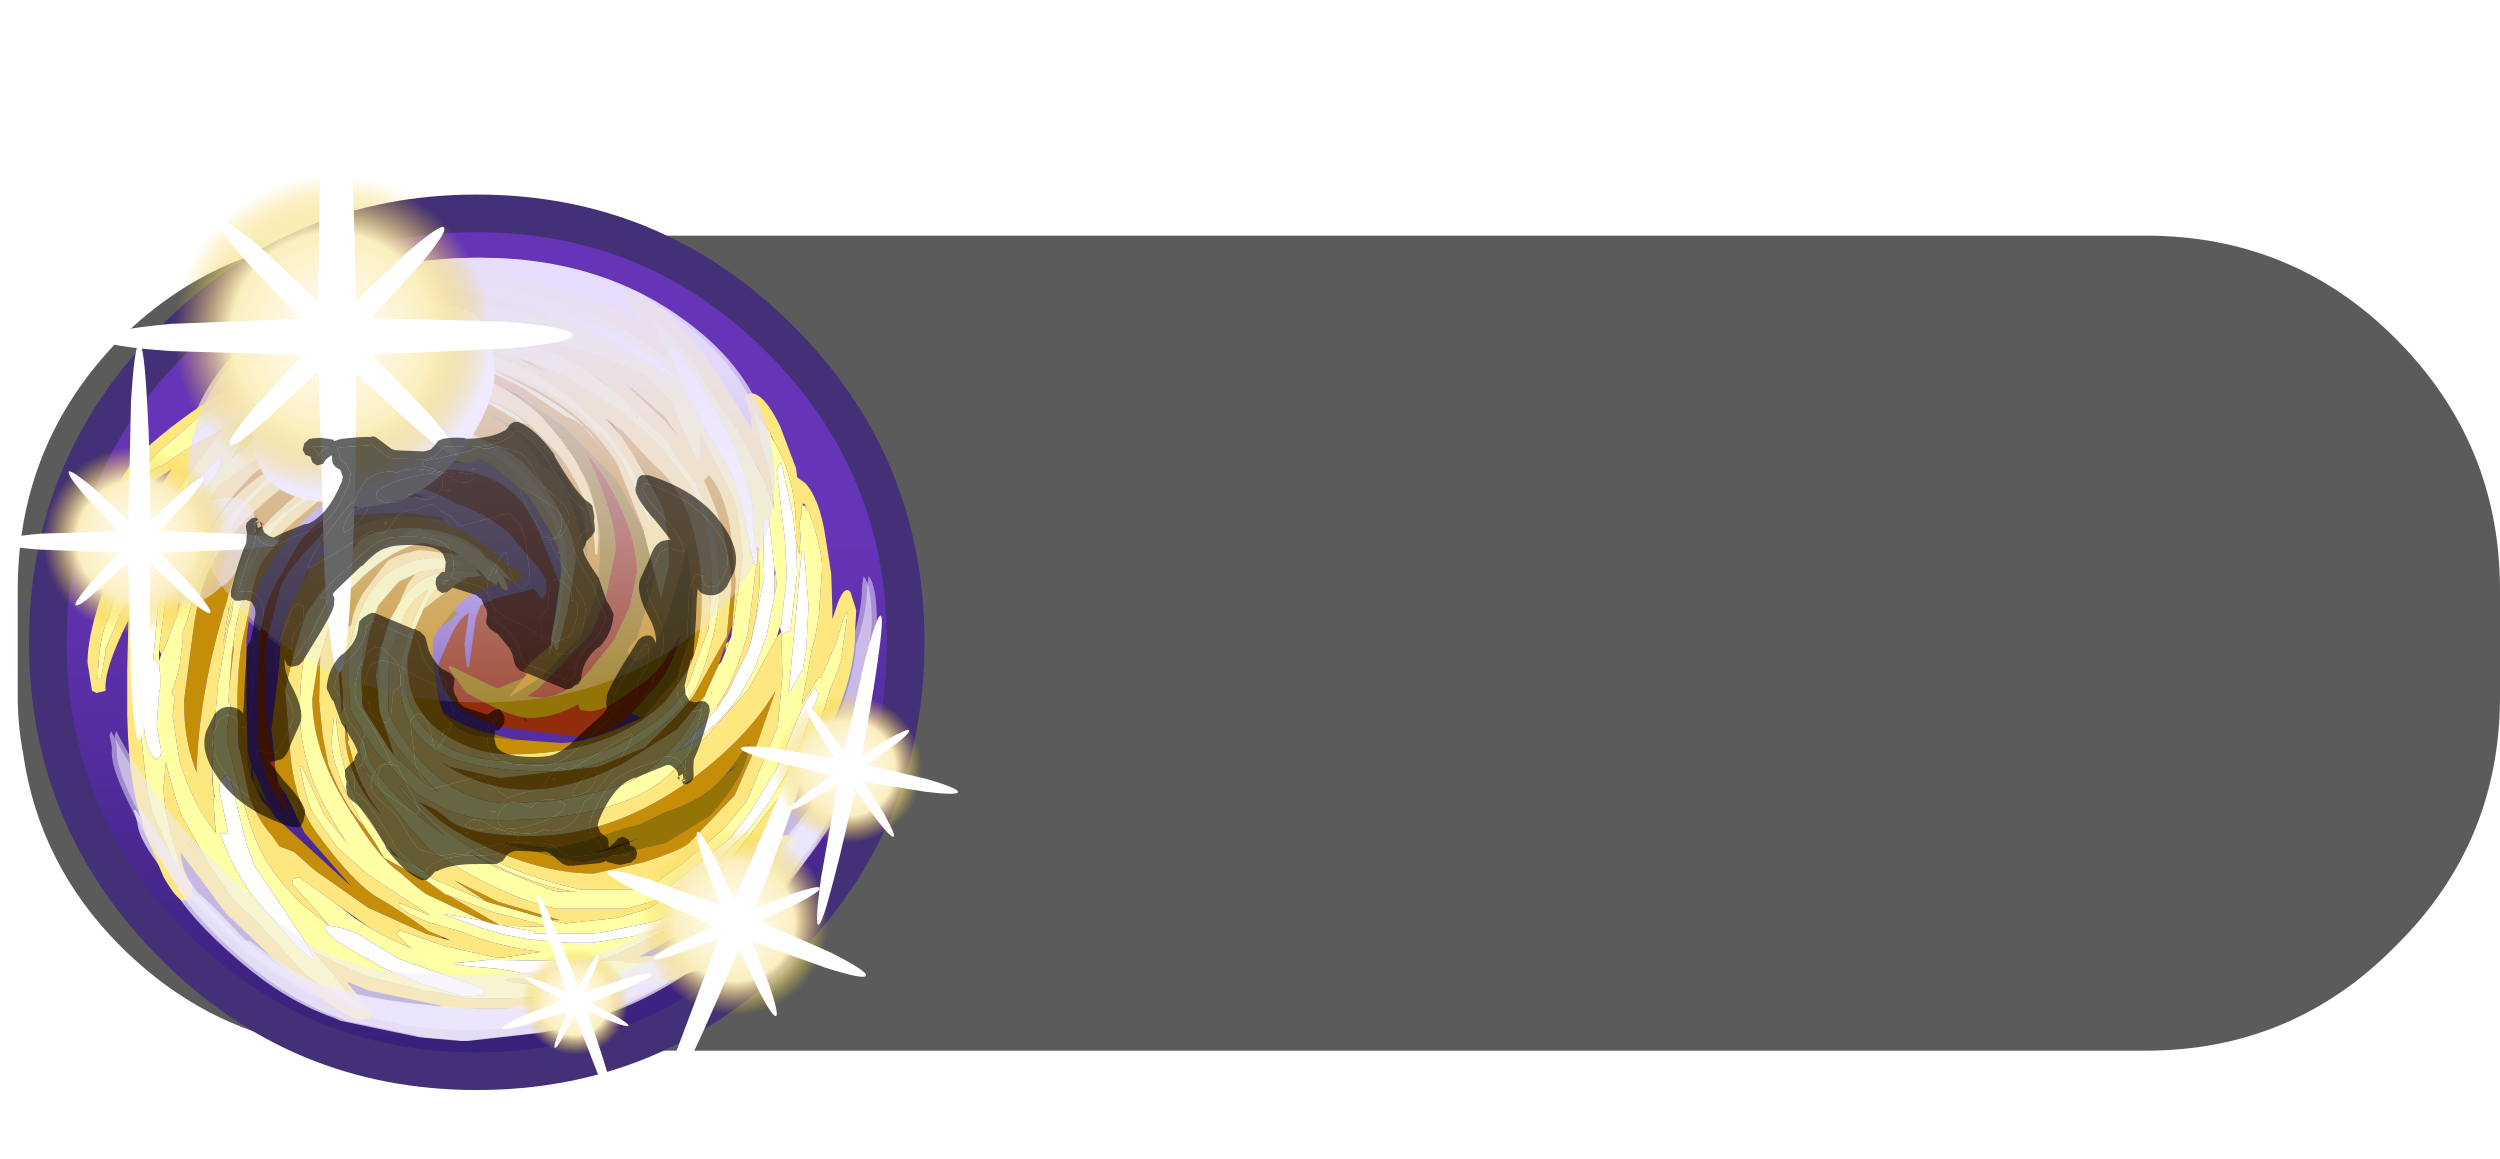 <?xml version="1.0" encoding="UTF-8" standalone="no"?>
<svg xmlns:ffdec="https://www.free-decompiler.com/flash" xmlns:xlink="http://www.w3.org/1999/xlink" ffdec:objectType="frame" height="32.7px" width="70.55px" xmlns="http://www.w3.org/2000/svg">
  <g transform="matrix(1.0, 0.0, 0.0, 1.0, 0.0, 0.0)">
    <use ffdec:characterId="398" height="23.0" transform="matrix(1.0, 0.0, 0.0, 1.0, 0.5, 6.65)" width="70.05" xlink:href="#shape0"/>
    <use ffdec:characterId="254" height="56.35" transform="matrix(0.581, 0.0, 0.0, 0.581, 0.0, -0.006)" width="48.05" xlink:href="#sprite0"/>
  </g>
  <defs>
    <g id="shape0" transform="matrix(1.0, 0.0, 0.0, 1.0, -0.5, -6.65)">
      <path d="M60.55 6.65 Q64.7 6.65 67.6 9.55 70.55 12.5 70.55 16.65 L70.55 19.65 Q70.55 23.8 67.6 26.7 64.7 29.65 60.55 29.65 L10.5 29.65 Q6.35 29.65 3.4 26.7 1.1 24.4 0.65 21.25 0.5 20.45 0.5 19.65 L0.5 16.65 Q0.5 12.5 3.4 9.55 6.35 6.65 10.5 6.65 L60.55 6.65" fill="#242424" fill-opacity="0.749" fill-rule="evenodd" stroke="none"/>
    </g>
    <g id="sprite0" transform="matrix(1.0, 0.0, 0.0, 1.0, 0.0, 10.0)">
      <filter id="filter0">
        <feColorMatrix in="SourceGraphic" result="filterResult0" type="matrix" values="-0.996 -0.242 2.239 0.0 0.0 0.565 0.973 -0.537 0.0 0.0 -1.567 3.035 -0.468 0.0 0.0 0.0 0.0 0.0 1.0 0.0"/>
      </filter>
      <use ffdec:characterId="242" filter="url(#filter0)" height="59.5" transform="matrix(0.731, 0.0, 0.0, 0.731, 1.41, -0.54)" width="59.5" xlink:href="#sprite1"/>
      <filter id="filter1">
        <feColorMatrix in="SourceGraphic" result="filterResult1" type="matrix" values="0 0 0 0 1.0,0 0 0 0 0.722,0 0 0 0 0.322,0 0 0 1 0"/>
        <feConvolveMatrix divisor="100.0" in="filterResult1" kernelMatrix="1 1 1 1 1 1 1 1 1 1 1 1 1 1 1 1 1 1 1 1 1 1 1 1 1 1 1 1 1 1 1 1 1 1 1 1 1 1 1 1 1 1 1 1 1 1 1 1 1 1 1 1 1 1 1 1 1 1 1 1 1 1 1 1 1 1 1 1 1 1 1 1 1 1 1 1 1 1 1 1 1 1 1 1 1 1 1 1 1 1 1 1 1 1 1 1 1 1 1 1" order="10 10" result="filterResult2"/>
        <feComposite in="SourceGraphic" in2="filterResult2" operator="over" result="filterResult3"/>
      </filter>
      <use ffdec:characterId="244" filter="url(#filter1)" height="33.05" transform="matrix(1.103, 0.0, 0.0, 1.103, 4.25, 3.1)" width="33.85" xlink:href="#sprite2"/>
      <filter id="filter2">
        <feColorMatrix in="SourceGraphic" result="filterResult4" type="matrix" values="0.309 0.609 0.082 0.0 0.176 0.309 0.609 0.082 0.0 0.176 0.309 0.609 0.082 0.0 0.176 0.0 0.0 0.0 1.0 0.0"/>
      </filter>
      <use ffdec:characterId="246" filter="url(#filter2)" height="52.05" transform="matrix(0.731, 0.0, 0.0, 0.731, 5.569, 2.529)" width="50.65" xlink:href="#sprite3"/>
      <use ffdec:characterId="250" height="38.3" transform="matrix(0.467, 0.188, -0.188, 0.467, 33.1, 23.4)" width="26.9" xlink:href="#sprite4"/>
      <use ffdec:characterId="250" height="38.3" transform="matrix(0.851, -0.006, 0.006, 0.851, 4.8, -9.85)" width="26.9" xlink:href="#sprite4"/>
      <use ffdec:characterId="250" height="38.3" transform="matrix(0.503, 0.0, 0.0, 0.503, 0.0, 6.7)" width="26.9" xlink:href="#sprite4"/>
      <use ffdec:characterId="250" height="38.3" transform="matrix(0.392, 0.079, -0.079, 0.392, 37.5, 18.85)" width="26.9" xlink:href="#sprite4"/>
      <use ffdec:characterId="250" height="38.3" transform="matrix(0.27, -0.098, 0.098, 0.27, 22.5, 34.8)" width="26.9" xlink:href="#sprite4"/>
      <use ffdec:characterId="253" height="28.95" transform="matrix(1.0, 0.0, 0.0, 1.0, 7.75, 7.15)" width="30.15" xlink:href="#sprite6"/>
    </g>
    <g id="sprite1" transform="matrix(1.0, 0.0, 0.0, 1.0, 29.75, 29.75)">
      <use ffdec:characterId="241" height="59.5" transform="matrix(1.0, 0.0, 0.0, 1.0, -29.75, -29.75)" width="59.5" xlink:href="#shape1"/>
    </g>
    <g id="shape1" transform="matrix(1.0, 0.0, 0.0, 1.0, 29.75, 29.75)">
      <path d="M20.15 -20.15 Q28.5 -11.8 28.5 0.0 28.5 11.8 20.15 20.15 11.8 28.5 0.0 28.5 -11.8 28.5 -20.15 20.15 -28.5 11.8 -28.5 0.0 -28.5 -11.8 -20.15 -20.15 -11.8 -28.5 0.0 -28.5 11.8 -28.5 20.15 -20.15" fill="url(#gradient0)" fill-rule="evenodd" stroke="none"/>
      <path d="M-8.7 18.5 L-8.7 18.55 -9.0 18.45 -8.7 18.5 M-15.05 13.15 L-14.95 13.2 -14.7 13.4 -15.05 13.15" fill="#eafbfd" fill-rule="evenodd" stroke="none"/>
      <path d="M25.7 -4.4 Q26.25 -3.75 26.25 -1.2 L26.1 0.25 Q25.9 7.65 21.6 14.35 16.6 22.2 7.45 24.4 3.6 25.75 -0.85 25.75 -11.15 25.75 -18.6 17.45 -21.15 14.55 -22.85 11.25 -24.25 8.5 -24.25 7.4 L-24.25 6.95 -24.4 6.2 -24.3 5.9 -23.7 7.0 Q-21.8 10.25 -19.15 13.2 L-16.1 16.2 -15.8 16.5 Q-11.45 20.8 -8.4 21.3 L-8.3 21.35 Q-7.15 22.1 -0.25 22.1 9.7 22.1 17.1 14.5 20.35 11.15 21.85 8.35 24.55 4.0 24.85 0.2 25.6 -2.0 25.6 -3.75 L25.7 -4.4" fill="#efeafd" fill-opacity="0.498" fill-rule="evenodd" stroke="none"/>
      <path d="M22.95 9.9 L24.75 6.4 24.85 6.5 24.9 6.85 Q24.9 11.5 18.35 18.05 L16.9 19.45 16.0 20.3 14.3 21.55 Q10.2 24.45 5.85 25.4 L5.55 25.6 5.55 25.65 3.9 25.95 -1.0 26.5 -3.8 26.25 -9.05 25.15 -9.5 24.95 Q-12.65 23.85 -15.75 21.2 -19.2 18.25 -20.35 16.05 L-21.2 14.7 Q-22.5 12.95 -22.55 12.0 L-22.8 11.15 -22.65 11.15 -19.95 15.05 -19.0 16.5 -17.85 17.55 -15.7 19.8 -15.5 19.85 -15.4 19.85 Q-11.6 22.75 -10.15 22.85 -6.65 24.05 0.45 24.4 L1.85 24.35 Q10.95 22.5 16.65 17.25 18.6 15.5 20.75 12.75 L22.95 9.9 M17.75 17.85 L17.85 17.75 17.75 17.8 17.75 17.85 M12.35 22.0 L11.55 22.55 12.7 22.0 12.35 22.0" fill="#efeafd" fill-opacity="0.749" fill-rule="evenodd" stroke="none"/>
      <path d="M19.45 -10.75 Q19.45 -4.65 13.75 -0.3 8.0 4.0 -0.05 4.0 -8.1 4.0 -13.85 -0.3 -19.55 -4.65 -19.55 -10.75 -19.55 -16.9 -13.85 -21.2 -8.1 -25.55 -0.05 -25.55 8.0 -25.55 13.75 -21.2 19.45 -16.9 19.45 -10.75" fill="url(#gradient1)" fill-rule="evenodd" stroke="none"/>
      <path d="M0.85 -18.0 Q0.85 -15.85 -1.1 -13.0 -3.8 -9.0 -8.25 -9.0 L-11.55 -9.45 Q-13.75 -9.9 -14.7 -11.5 -15.35 -12.65 -15.25 -13.85 -15.25 -16.25 -12.75 -18.55 -10.5 -20.6 -7.25 -21.75 -4.0 -22.85 -1.75 -22.3 0.7 -21.65 0.75 -19.1 L0.85 -18.0" fill="#efeafd" fill-rule="evenodd" stroke="none"/>
      <path d="M-20.85 -7.5 L-19.25 -8.8 Q-18.6 -9.35 -17.75 -9.5 L-17.0 -9.6 Q-15.0 -9.8 -15.0 -7.35 L-15.85 -5.5 Q-16.65 -4.0 -17.3 -3.7 -18.55 -2.55 -19.6 -2.55 -20.85 -2.55 -21.4 -3.8 L-21.75 -5.15 Q-21.75 -6.55 -20.85 -7.5" fill="#efeafd" fill-opacity="0.6" fill-rule="evenodd" stroke="none"/>
      <path d="M19.3 -19.25 Q11.3 -27.25 0.0 -27.25 -11.3 -27.25 -19.25 -19.25 -27.25 -11.3 -27.25 0.0 -27.25 11.3 -19.25 19.3 -11.3 27.25 0.0 27.25 11.3 27.25 19.3 19.3 27.25 11.3 27.25 0.0 27.25 -11.3 19.3 -19.25 M0.0 -29.75 Q12.3 -29.75 21.05 -21.0 29.75 -12.3 29.75 0.0 29.75 12.3 21.05 21.05 12.3 29.75 0.0 29.75 -12.3 29.75 -21.0 21.05 -29.75 12.3 -29.75 0.0 -29.75 -12.3 -21.0 -21.0 -12.3 -29.75 0.0 -29.75" fill="#433076" fill-rule="evenodd" stroke="none"/>
    </g>
    <linearGradient gradientTransform="matrix(0.0, 0.035, -0.035, 0.0, 0.0, 0.0)" gradientUnits="userSpaceOnUse" id="gradient0" spreadMethod="pad" x1="-819.2" x2="819.2">
      <stop offset="0.376" stop-color="#6635b7"/>
      <stop offset="1.0" stop-color="#362077"/>
    </linearGradient>
    <linearGradient gradientTransform="matrix(-2.0E-4, 0.018, -0.018, -2.0E-4, -0.05, -10.75)" gradientUnits="userSpaceOnUse" id="gradient1" spreadMethod="pad" x1="-819.2" x2="819.2">
      <stop offset="0.0" stop-color="#e6defc"/>
      <stop offset="1.0" stop-color="#e6defc" stop-opacity="0.2"/>
    </linearGradient>
    <g id="sprite2" transform="matrix(1.0, 0.0, 0.0, 1.0, 0.0, 0.0)">
      <use ffdec:characterId="243" height="33.05" transform="matrix(1.0, 0.0, 0.0, 1.0, 0.0, 0.0)" width="33.85" xlink:href="#shape2"/>
    </g>
    <g id="shape2" transform="matrix(1.0, 0.0, 0.0, 1.0, 0.0, 0.0)">
      <path d="M20.8 13.85 L20.6 15.25 20.55 15.55 20.4 16.35 20.45 16.25 20.4 16.55 20.35 16.6 Q19.3 17.4 19.2 17.75 L19.35 17.85 19.2 18.0 18.05 18.45 17.6 18.25 15.95 17.45 15.9 17.55 16.7 18.65 17.85 19.25 Q18.9 19.75 19.45 19.75 20.55 19.75 21.6 19.15 L21.7 19.4 22.1 19.45 Q22.65 19.45 23.4 18.95 L24.75 18.0 25.35 17.35 25.5 17.1 25.6 16.9 25.95 16.3 26.15 16.1 Q25.65 17.65 25.0 18.4 L23.95 19.55 23.7 19.8 Q22.75 20.6 21.75 20.6 L18.25 20.15 Q15.45 19.35 15.45 17.4 L15.85 16.45 Q16.25 15.55 16.55 15.3 L16.8 15.1 16.6 16.5 16.7 17.5 16.8 17.5 17.1 15.35 17.3 14.8 Q18.0 14.4 18.95 14.25 L19.65 14.05 20.0 14.5 20.2 14.3 20.2 13.65 20.05 13.45 19.9 13.2 18.55 11.6 Q17.5 10.7 16.2 10.3 15.1 9.65 14.1 9.5 L14.4 9.85 14.9 10.05 14.05 10.0 Q11.6 10.0 10.1 11.9 8.65 13.35 8.45 14.15 L7.85 16.55 7.85 18.6 Q7.85 19.95 8.25 21.85 L8.4 22.6 8.5 22.8 8.6 23.25 8.95 24.15 8.2 23.05 Q7.6 21.8 7.5 20.7 L7.5 18.5 7.6 16.0 Q7.85 14.45 8.55 13.4 L9.25 12.15 Q9.8 11.3 10.75 10.85 L12.45 9.8 Q14.35 8.8 15.65 8.8 18.75 8.8 19.85 11.5 L20.8 13.85 M20.5 16.45 L20.55 16.3 20.5 16.45 M11.55 6.15 L10.6 6.35 9.35 6.7 8.0 7.2 8.5 6.85 10.9 6.2 11.55 6.15 M24.2 6.55 L24.15 6.45 24.25 6.55 24.2 6.55 M23.15 6.8 L23.5 7.35 22.75 6.5 23.15 6.8 M22.55 11.5 L22.55 11.8 22.55 11.95 22.55 11.5 M21.8 7.85 L22.65 8.95 22.75 9.1 23.15 9.8 Q24.2 11.75 24.2 13.35 L23.9 14.8 23.2 16.3 22.05 17.75 Q21.0 18.85 19.9 18.85 L19.35 18.8 19.85 18.45 22.15 16.05 22.8 14.5 23.25 12.35 Q23.25 10.85 22.05 8.3 L21.8 7.85 M18.95 5.5 L19.05 5.6 20.0 6.5 20.05 6.55 Q18.95 5.45 17.5 4.85 L18.95 5.5 M15.7 11.15 L15.85 11.25 15.7 11.2 15.7 11.15 M18.55 13.05 L18.55 13.0 18.7 13.15 18.55 13.05 M28.3 22.0 L28.35 22.0 28.2 22.15 28.3 22.0 M11.65 5.3 L11.1 5.35 11.25 5.25 11.3 5.25 11.65 5.3 M19.45 17.25 L19.5 17.25 19.5 17.2 19.45 17.25 M22.3 25.65 L22.75 25.55 24.25 25.05 Q23.05 25.65 22.3 25.65" fill="#912d0b" fill-rule="evenodd" stroke="none"/>
      <path d="M24.05 8.2 L25.0 9.5 25.0 9.55 25.15 10.1 24.05 8.2 M25.0 13.5 L24.6 14.9 24.2 16.25 Q23.8 16.6 23.8 16.85 L23.95 17.15 24.15 17.25 Q24.9 17.2 25.7 14.8 L26.4 12.2 26.65 14.35 26.55 16.1 25.95 17.95 24.45 19.75 23.95 19.55 25.0 18.4 Q25.65 17.65 26.15 16.1 L25.95 16.3 25.6 16.9 25.35 17.35 24.75 18.0 23.4 18.95 Q22.65 19.45 22.1 19.45 L21.7 19.4 21.6 19.15 Q20.55 19.75 19.45 19.75 18.9 19.75 17.85 19.25 L16.7 18.65 15.9 17.55 15.95 17.45 17.6 18.25 18.05 18.45 19.2 18.0 18.6 18.75 18.65 18.8 20.05 17.9 21.45 16.4 21.6 16.2 21.65 16.15 21.8 15.85 21.9 15.65 Q22.55 14.35 22.55 12.5 L22.55 11.95 22.55 11.8 22.55 11.5 22.1 9.5 21.35 8.2 20.85 7.5 20.05 6.55 20.0 6.5 19.05 5.6 18.95 5.5 21.0 6.9 23.3 9.25 23.95 10.4 24.5 11.5 24.5 11.55 25.0 13.5 M18.8 20.7 L16.95 20.5 16.3 20.2 15.65 19.55 15.65 19.5 Q16.25 20.0 17.4 20.35 L18.8 20.7 M15.55 15.7 L16.15 15.0 16.3 15.15 15.8 15.6 15.55 15.7 M21.8 7.85 L22.05 8.3 Q23.25 10.85 23.25 12.35 L22.8 14.5 22.15 16.05 19.85 18.45 19.35 18.8 19.9 18.85 Q21.0 18.85 22.05 17.75 L23.2 16.3 23.9 14.8 24.2 13.35 Q24.2 11.75 23.15 9.8 L22.75 9.1 22.65 8.95 21.8 7.85 M17.0 8.5 L16.95 8.5 16.9 8.5 17.0 8.5 M16.65 8.5 L15.75 8.5 15.5 8.4 16.1 8.4 16.65 8.5 M13.8 8.7 L14.1 9.05 11.7 9.4 12.65 8.85 13.8 8.7 M7.05 21.25 L7.25 21.9 7.2 21.9 7.2 22.35 7.05 21.7 7.05 21.25 M7.65 23.35 L8.1 23.8 8.25 24.1 7.65 23.35 M22.0 12.55 L22.0 12.75 21.5 10.85 Q20.9 9.15 20.15 8.75 L19.9 8.55 Q19.4 7.55 17.85 6.45 L17.85 6.4 18.0 6.45 Q19.5 7.35 20.2 8.05 22.0 9.85 22.0 12.55 M9.5 13.75 L9.7 13.2 9.75 13.15 9.75 13.4 9.5 13.75 M10.45 12.35 L10.25 12.0 Q10.6 11.55 10.85 11.55 L11.2 11.05 11.85 10.8 13.9 10.7 15.6 10.9 15.7 11.15 15.55 11.05 14.8 10.95 13.95 10.9 Q11.85 10.9 10.45 12.35 M18.5 25.25 L20.5 25.5 21.65 25.25 22.95 24.85 23.7 24.6 24.3 24.45 25.45 23.9 Q27.15 23.35 27.95 22.4 L28.1 22.25 28.65 21.8 28.35 22.0 28.3 22.0 29.1 20.9 Q29.15 22.1 27.4 24.05 L25.45 25.25 21.8 26.1 20.15 25.75 18.45 25.3 18.5 25.25 M15.7 5.9 L12.25 5.3 11.65 5.3 11.3 5.25 13.1 5.1 15.35 5.65 15.85 5.9 15.7 5.9 M7.9 23.4 L8.0 23.55 Q7.15 22.7 7.3 22.0 L7.9 23.4 M22.3 25.65 Q23.05 25.65 24.25 25.05 L22.75 25.55 22.3 25.65" fill="#947407" fill-rule="evenodd" stroke="none"/>
      <path d="M27.2 18.75 L25.95 20.25 23.5 21.8 Q21.25 22.9 19.45 22.9 17.55 22.9 15.9 21.9 L15.6 21.7 15.95 21.9 18.15 22.4 22.5 21.9 24.55 21.05 25.95 19.65 26.3 19.25 26.35 19.2 26.7 18.75 28.15 16.15 28.35 14.05 Q28.35 11.9 27.15 9.3 L27.35 9.05 Q28.0 9.7 28.3 11.35 L28.55 13.7 28.4 15.6 28.1 16.5 27.8 17.4 27.25 18.6 27.2 18.75 M14.1 17.05 L14.45 15.75 14.8 14.95 16.1 13.95 16.75 13.55 17.35 13.5 17.15 13.3 17.1 13.3 17.2 13.2 17.3 13.3 17.6 13.65 18.0 13.9 18.05 13.75 18.05 13.7 18.15 13.85 18.0 13.9 17.2 14.15 Q16.75 14.35 16.25 14.85 L16.15 15.0 15.55 15.7 Q15.2 16.15 15.2 16.5 L15.2 16.75 15.2 17.05 15.45 18.9 15.65 19.5 15.65 19.55 16.3 20.2 16.95 20.5 18.8 20.7 20.85 20.85 Q22.1 20.85 24.4 19.75 L24.45 19.75 25.95 17.95 26.55 16.1 26.65 14.35 26.4 12.2 25.7 14.8 Q24.9 17.2 24.15 17.25 L23.95 17.15 23.8 16.85 Q23.8 16.6 24.2 16.25 L24.6 14.9 25.0 13.5 25.25 14.5 25.6 13.05 Q25.6 11.1 25.25 10.3 L25.15 10.1 25.0 9.55 25.0 9.5 24.05 8.2 23.6 7.5 23.5 7.35 23.15 6.8 23.5 7.05 24.9 8.55 Q27.05 10.3 27.05 14.6 27.05 16.3 26.5 17.5 L26.0 18.25 25.45 19.0 Q23.05 21.35 18.65 21.35 17.15 21.35 15.85 20.55 14.1 19.45 14.1 17.45 L14.1 17.05 M13.7 14.75 L13.65 14.8 13.65 14.85 13.3 15.45 12.95 16.6 12.9 16.65 12.7 17.9 12.8 18.7 12.85 19.45 13.15 20.3 13.5 21.4 13.25 21.05 12.2 19.4 12.1 19.1 12.05 17.85 12.4 16.05 12.8 14.8 13.7 13.75 14.45 13.4 14.1 13.85 13.7 14.75 M20.4 28.65 L17.6 27.85 16.15 26.9 18.1 27.85 20.8 28.65 20.4 28.65 M13.7 25.9 L13.45 25.75 13.3 25.5 13.7 25.9 M12.2 24.55 L12.7 25.3 13.05 25.9 13.95 26.4 14.9 26.9 15.45 27.3 18.2 28.9 17.5 28.7 17.45 28.7 17.35 28.65 14.9 27.5 14.5 27.2 13.75 26.55 Q12.85 25.95 11.7 24.05 9.9 21.35 9.9 18.9 L10.15 17.3 10.25 17.0 10.25 17.05 10.2 19.0 10.35 20.5 10.6 21.8 Q11.25 23.55 12.2 24.55 M10.8 15.4 Q10.95 14.8 11.5 14.15 L12.15 13.5 Q13.55 12.25 14.7 12.05 L14.85 12.05 15.8 12.25 15.85 12.3 16.0 12.35 16.1 12.4 16.35 12.55 16.25 12.55 14.65 12.35 Q13.6 12.55 13.2 12.85 L12.85 13.3 12.1 14.3 11.85 14.8 11.7 15.2 11.55 15.7 Q11.25 15.9 11.2 16.35 L11.15 17.45 11.25 18.85 11.25 19.25 11.2 19.35 11.2 19.5 11.2 19.6 11.0 16.75 11.05 16.15 10.9 15.3 10.8 15.4 M18.45 13.85 L18.3 13.5 18.7 13.7 18.05 13.0 17.5 12.65 17.45 12.55 Q16.7 11.7 15.05 11.45 L14.75 11.45 14.7 11.4 14.45 11.4 Q13.05 11.3 12.0 11.9 L10.7 13.6 9.6 15.2 9.1 16.85 8.7 18.5 8.95 21.55 Q9.2 23.6 10.05 24.75 11.7 27.05 12.85 27.7 13.65 28.15 15.05 29.15 L15.65 29.4 15.6 29.45 14.9 29.25 12.35 28.1 10.0 26.45 9.1 25.65 8.45 25.4 8.1 24.9 Q7.4 24.1 7.1 23.1 L6.75 21.35 6.65 21.0 6.6 19.2 Q6.6 17.05 6.95 15.8 L7.3 14.0 Q7.55 12.9 7.9 12.6 L8.2 12.25 8.6 11.6 8.6 11.55 9.15 11.05 Q10.95 9.5 11.55 9.2 12.9 8.55 15.15 8.45 L14.1 8.65 13.8 8.7 12.65 8.85 11.7 9.4 10.45 10.3 Q8.95 11.3 7.85 13.3 7.15 14.5 7.0 16.3 L7.0 19.3 7.05 21.25 7.05 21.7 7.2 22.35 7.65 23.35 8.25 24.1 11.65 27.2 9.55 24.8 8.75 23.1 8.5 22.8 8.4 22.6 8.25 21.85 8.25 21.65 8.1 20.25 8.4 17.8 8.45 17.3 8.5 16.55 Q8.5 15.9 8.9 14.9 L9.35 14.05 9.25 14.0 9.5 13.75 9.75 13.4 10.45 12.35 Q11.85 10.9 13.95 10.9 L14.8 10.95 15.7 11.2 15.85 11.25 Q16.6 11.5 17.35 12.05 L18.55 13.05 18.7 13.15 18.75 13.15 18.95 13.15 19.1 13.35 19.2 13.45 18.95 13.7 18.95 13.75 18.75 13.9 18.55 13.8 18.5 13.8 18.45 13.85 M6.25 18.25 L6.35 17.05 6.35 16.95 6.45 16.5 6.45 16.6 6.25 18.35 6.25 18.25 M20.4 16.55 L20.3 17.05 20.5 16.45 20.6 16.75 20.7 16.75 21.15 14.95 21.5 12.8 Q21.5 11.65 20.4 10.0 19.2 8.15 17.75 7.65 L16.95 7.25 Q15.95 6.15 13.25 6.15 L12.9 6.15 13.15 6.1 13.2 6.05 12.75 5.95 11.55 6.15 10.9 6.2 8.5 6.85 8.95 6.55 10.4 5.6 11.25 5.25 11.1 5.35 11.65 5.3 12.25 5.3 15.7 5.9 16.3 6.15 15.85 5.9 15.35 5.65 13.1 5.1 11.3 5.25 11.25 5.25 11.4 5.2 12.35 5.0 13.4 5.0 16.2 5.35 17.75 5.95 19.1 6.75 19.45 6.8 19.2 6.7 Q18.75 6.2 17.25 5.6 18.5 6.0 19.45 6.8 L20.75 8.15 Q22.35 10.3 22.35 12.55 L22.45 12.55 22.5 11.8 Q22.5 10.05 21.35 8.2 L22.1 9.5 22.55 11.5 22.55 11.95 22.55 12.5 Q22.55 14.35 21.9 15.65 L21.8 15.85 21.65 16.15 21.6 16.2 21.45 16.4 20.05 17.9 18.65 18.8 18.6 18.75 19.2 18.0 19.35 17.85 19.2 17.75 Q19.3 17.4 20.35 16.6 L20.4 16.55 M11.05 4.35 L11.0 4.3 11.05 4.3 11.05 4.35 M17.0 4.15 L19.15 5.2 20.95 6.4 21.4 6.6 Q22.05 7.0 22.35 7.5 L23.35 8.7 21.75 6.8 Q20.55 5.7 18.1 4.55 L17.6 4.35 Q18.25 4.55 19.0 4.9 21.95 6.25 23.35 8.6 L24.5 11.5 23.95 10.4 23.3 9.25 21.0 6.9 18.95 5.5 17.5 4.85 Q15.65 4.05 13.25 4.05 L15.25 3.9 17.0 4.15 M18.9 3.9 L19.45 4.05 20.3 4.55 18.9 3.9 M23.95 5.2 L25.4 6.45 26.05 7.4 25.4 6.65 24.05 5.4 23.9 5.25 23.95 5.2 M22.0 12.55 Q22.0 9.85 20.2 8.05 19.5 7.35 18.0 6.45 L17.85 6.4 17.85 6.45 Q19.4 7.55 19.9 8.55 L20.15 8.75 Q20.9 9.15 21.5 10.85 L22.0 12.75 22.0 12.55 M28.1 22.25 L27.95 22.4 Q27.15 23.35 25.45 23.9 L24.3 24.45 23.7 24.6 22.95 24.85 21.65 25.25 20.5 25.5 18.5 25.25 18.35 25.25 18.45 25.3 20.15 25.75 21.8 26.1 25.45 25.25 27.4 24.05 Q29.15 22.1 29.1 20.9 L28.3 22.0 28.2 22.15 28.15 22.15 28.1 22.25 M29.5 20.85 L28.5 23.15 26.45 25.3 Q26.05 25.6 24.5 26.1 L22.3 26.6 Q20.3 26.6 17.95 25.6 16.45 24.95 15.5 24.25 L14.6 23.45 15.35 23.8 16.05 24.35 Q17.05 24.95 19.55 24.95 23.15 24.95 26.6 22.45 29.1 20.6 30.3 18.55 L29.5 20.85 M11.6 3.8 L11.7 3.8 11.55 3.85 11.6 3.8 M10.75 8.1 L11.85 7.85 14.6 7.45 16.15 7.8 16.05 7.8 14.2 7.65 Q11.65 7.65 8.45 10.6 6.85 12.0 6.15 14.55 4.9 18.6 4.8 22.15 L4.6 21.55 Q4.25 20.45 4.25 19.0 L4.65 15.95 Q4.9 14.05 5.45 13.05 L5.6 12.75 Q6.35 11.4 8.45 9.7 L10.1 8.35 10.5 8.2 10.6 8.2 10.75 8.1 M5.45 13.05 L5.4 13.25 5.45 13.05 M5.05 12.05 L5.0 12.05 5.35 11.45 Q6.85 9.05 8.6 8.05 9.25 7.7 10.0 7.45 L9.75 7.6 9.1 8.15 8.45 8.45 8.25 8.6 9.05 8.2 8.1 8.8 Q6.2 9.85 5.05 12.05 M11.5 20.7 L11.5 20.75 11.45 20.8 11.55 21.05 Q11.95 22.85 12.95 24.0 12.15 23.25 11.65 22.0 11.3 21.0 11.35 20.25 L11.5 20.7" fill="#c68d09" fill-rule="evenodd" stroke="none"/>
      <path d="M31.2 8.75 L31.25 9.15 31.6 9.4 Q32.25 10.1 32.5 11.8 L32.75 13.4 32.8 14.9 32.8 15.4 32.95 14.95 Q33.3 13.85 33.6 14.2 L33.85 15.0 33.8 15.95 33.8 16.0 Q33.8 18.3 32.15 21.3 31.5 22.75 29.65 25.25 L30.55 24.75 30.6 24.9 30.6 24.95 30.75 24.9 31.2 24.95 31.25 25.2 30.75 26.05 29.25 27.35 27.35 28.45 27.0 28.7 25.15 29.8 24.3 30.25 26.5 30.15 27.25 30.15 27.45 30.25 27.5 30.25 27.55 30.4 Q27.55 30.7 26.95 30.85 26.15 31.05 25.95 31.25 L22.7 31.75 22.0 31.75 20.9 32.25 19.5 32.55 15.75 32.55 15.5 32.4 12.4 31.75 11.4 31.35 12.5 32.7 12.45 32.95 12.05 33.05 Q11.6 33.05 10.2 32.0 L9.75 31.6 8.45 30.6 6.1 28.35 4.35 26.0 4.1 25.65 Q4.15 26.45 4.6 27.1 L4.6 27.65 4.25 27.8 Q3.95 27.8 3.35 26.75 L2.7 25.2 Q2.1 23.5 2.0 22.65 1.8 21.6 1.75 19.65 L1.75 17.65 1.8 15.45 1.75 15.55 Q0.7 17.65 0.8 18.55 L0.4 18.65 0.2 18.55 0.0 17.3 Q0.0 16.25 0.55 14.55 1.1 13.0 1.65 12.1 L3.25 9.5 3.7 8.8 Q2.05 9.85 1.65 10.25 L1.45 10.15 1.35 9.8 Q1.35 8.3 6.2 5.2 8.6 3.65 10.4 2.7 L8.15 2.65 8.05 2.6 7.5 2.7 7.25 2.4 Q7.25 2.2 7.85 1.95 L7.75 1.8 Q9.25 1.25 12.0 1.0 L12.15 0.9 15.45 1.0 16.45 1.1 15.1 0.6 14.35 0.5 14.6 0.2 15.4 0.05 18.1 0.05 Q18.4 0.1 18.55 0.3 L19.5 0.5 19.55 0.55 Q20.8 0.85 21.9 1.3 23.0 1.55 24.5 2.55 L24.45 2.45 Q23.8 1.5 23.75 0.9 24.25 0.8 25.2 1.75 L25.25 1.8 25.3 1.75 26.45 2.95 26.55 3.0 26.6 3.05 27.75 4.55 29.25 7.05 29.2 6.45 28.95 5.55 29.2 5.45 Q29.8 5.45 30.5 6.9 L31.2 8.75 M31.2 11.95 L31.2 11.45 Q31.2 9.25 30.25 7.6 L30.1 7.3 30.05 7.15 29.45 6.3 29.35 6.25 Q29.4 6.75 30.0 8.85 L30.05 9.1 30.25 10.55 29.8 9.3 29.5 8.65 29.45 8.65 29.35 8.45 29.2 8.15 28.65 7.1 28.3 6.6 27.95 6.15 27.35 5.25 26.95 4.55 26.85 4.3 26.75 4.15 26.7 4.1 25.6 2.8 25.45 2.65 24.9 2.15 24.85 2.15 25.5 3.75 25.6 4.0 24.1 2.9 Q22.75 2.1 20.25 1.3 L18.75 0.9 15.6 0.4 15.45 0.4 15.65 0.55 15.7 0.7 18.95 1.5 19.9 1.85 20.25 2.15 20.3 2.2 20.25 2.2 20.15 2.2 17.95 1.65 17.5 1.65 16.6 1.5 16.45 1.4 13.25 1.35 11.2 1.55 9.25 1.75 8.9 1.8 7.95 2.1 7.9 2.15 11.4 2.15 11.45 2.2 13.75 2.2 13.75 2.25 Q12.45 2.45 10.85 3.15 L8.75 4.3 8.15 4.45 6.7 5.2 5.7 5.95 5.2 6.3 4.5 6.85 3.4 7.8 3.1 8.05 2.2 9.05 2.05 9.25 2.15 9.3 3.15 8.65 3.2 8.7 4.6 7.75 5.9 7.05 5.2 8.05 3.9 9.8 3.85 9.85 3.75 10.0 3.6 10.25 1.95 12.6 1.55 13.35 1.5 13.4 1.45 13.5 1.05 14.9 0.95 15.3 Q0.5 16.1 0.45 18.05 L0.6 18.0 0.8 16.8 0.8 16.7 1.45 15.15 2.65 13.4 2.7 13.4 2.8 13.25 2.85 13.15 2.45 14.85 Q2.1 16.55 2.1 17.25 L2.2 18.9 2.25 19.45 2.25 19.5 2.6 22.75 2.6 22.8 2.85 23.9 3.8 26.05 4.25 26.85 4.3 26.95 4.1 26.3 Q3.35 24.0 3.35 22.8 L3.45 21.7 3.55 22.1 Q4.0 23.8 4.2 24.15 L5.35 26.2 6.0 27.15 6.4 27.75 7.35 28.6 9.65 31.1 10.6 31.75 10.85 31.9 10.9 31.95 11.35 32.2 11.5 32.3 11.85 32.45 12.25 32.65 11.65 32.15 10.85 31.05 9.95 30.05 11.75 30.9 12.4 31.15 12.6 31.2 13.8 31.5 14.45 31.65 14.6 31.7 14.95 31.8 14.95 31.75 16.75 32.1 17.1 32.1 18.4 32.1 19.6 32.05 20.85 31.9 20.95 31.8 20.65 31.6 18.75 31.4 18.35 31.3 18.6 31.25 18.5 31.2 24.35 31.2 25.0 31.05 25.1 31.05 27.05 30.55 23.65 30.5 23.6 30.45 22.55 30.45 23.75 29.95 26.05 28.8 30.1 25.9 30.05 25.8 30.1 25.75 30.25 25.6 30.35 25.45 30.45 25.3 30.5 25.25 30.55 25.15 30.35 25.3 29.4 25.85 Q28.9 26.0 27.35 27.05 L26.8 27.4 26.4 27.6 26.55 27.45 27.4 26.8 28.15 26.15 29.1 25.0 31.0 22.5 31.2 22.25 32.1 20.4 32.5 19.2 32.5 19.15 32.7 18.5 32.9 18.0 32.95 17.85 33.05 17.65 33.25 17.0 33.2 17.05 33.45 15.3 33.45 15.05 33.3 15.35 33.0 16.35 32.3 18.0 32.2 17.95 31.45 19.15 31.9 16.7 32.05 16.15 32.2 15.3 32.35 13.15 Q32.35 12.3 31.75 10.6 L31.7 10.65 31.6 10.35 31.5 10.3 31.5 10.4 31.45 10.4 31.45 10.9 31.4 10.9 31.4 10.95 31.35 11.2 31.4 11.75 31.35 12.55 31.2 11.95 M30.55 15.95 L30.6 17.9 30.4 20.1 29.1 23.25 29.0 23.45 28.0 24.65 26.1 26.25 25.35 26.75 25.3 26.8 24.85 27.15 24.35 27.3 21.7 27.3 Q18.6 26.6 16.55 25.25 15.1 24.3 13.8 22.75 L13.7 22.8 14.8 24.05 15.75 24.95 15.0 24.4 Q12.2 22.2 12.2 20.65 L12.25 20.55 12.75 21.3 14.45 23.05 15.7 23.75 Q16.95 24.25 18.05 24.25 23.35 24.25 25.55 22.3 L25.75 22.1 26.0 21.95 29.1 18.5 30.35 16.2 30.55 15.95 M29.5 12.5 L29.5 12.25 29.55 12.25 29.6 13.45 Q29.6 14.7 29.2 16.4 L29.1 16.75 28.15 18.7 27.7 19.35 27.75 19.15 Q28.55 18.05 29.1 15.9 L29.45 13.0 29.5 12.95 29.5 12.6 29.5 12.5 M30.3 13.35 L30.35 13.9 30.25 14.35 30.25 13.55 30.3 13.35 M22.4 4.8 L22.15 4.6 Q21.25 3.9 19.9 3.45 L19.85 3.4 19.8 3.4 19.7 3.25 20.4 3.25 22.4 3.75 22.45 3.75 24.55 4.65 24.7 4.8 25.75 5.85 25.8 6.1 26.1 6.8 26.85 8.45 27.0 8.3 27.0 7.25 27.5 8.2 28.5 10.2 28.7 11.3 28.85 12.65 28.45 15.6 28.35 16.15 28.4 15.6 28.55 13.7 28.3 11.35 Q28.0 9.7 27.35 9.05 L27.15 9.3 Q28.35 11.9 28.35 14.05 L28.15 16.15 26.7 18.75 26.35 19.2 26.3 19.25 25.95 19.65 24.55 21.05 22.5 21.9 18.15 22.4 15.95 21.9 15.6 21.7 15.9 21.9 Q17.55 22.9 19.45 22.9 21.25 22.9 23.5 21.8 L25.95 20.25 27.2 18.75 Q26.25 21.0 24.45 22.2 L24.2 22.4 23.55 22.7 22.5 23.0 20.6 23.4 18.55 23.5 Q17.25 23.5 16.0 22.75 15.0 22.1 14.35 21.25 13.35 19.9 13.25 19.45 L13.25 18.0 13.3 16.9 13.85 15.5 Q14.15 14.6 15.0 14.1 L14.3 15.55 Q13.75 17.05 13.75 17.95 13.75 20.45 15.75 21.4 17.25 22.1 20.4 22.1 22.7 22.1 24.9 20.4 26.45 19.2 26.85 18.3 27.85 15.85 27.85 13.7 L27.7 12.5 27.75 12.2 27.1 10.1 26.85 9.55 26.75 9.3 26.75 9.35 26.1 8.45 25.8 8.05 25.6 7.6 24.35 6.45 23.8 6.0 24.55 6.5 23.05 5.25 22.35 4.65 22.4 4.8 M28.25 16.4 L28.0 17.1 27.9 17.3 28.1 16.8 28.1 16.5 28.2 16.4 28.25 16.4 M19.45 4.05 L20.7 4.5 20.4 4.5 20.35 4.5 20.95 4.65 21.15 4.75 21.95 5.25 23.2 6.05 Q24.85 7.2 26.0 8.75 L26.65 9.7 Q27.5 11.55 27.5 13.75 L27.35 15.8 26.55 18.0 Q26.2 19.1 24.65 20.15 22.85 21.45 20.45 21.75 L18.7 21.75 18.6 21.65 Q15.9 21.6 14.7 20.05 14.0 19.15 14.0 18.0 L14.1 17.05 14.1 17.45 Q14.1 19.45 15.85 20.55 17.15 21.35 18.65 21.35 23.05 21.35 25.45 19.0 L26.0 18.25 26.5 17.5 Q27.05 16.3 27.05 14.6 27.05 10.3 24.9 8.55 L23.5 7.05 23.15 6.8 22.75 6.5 23.5 7.35 23.6 7.5 24.05 8.2 25.15 10.1 25.25 10.3 Q25.6 11.1 25.6 13.05 L25.25 14.5 25.0 13.5 24.5 11.55 24.5 11.5 23.35 8.6 Q21.95 6.25 19.0 4.9 18.25 4.55 17.6 4.35 L17.0 4.1 Q20.1 4.95 21.95 6.6 L22.5 7.25 22.55 7.15 22.85 7.5 Q23.75 8.55 24.25 10.05 L24.85 11.45 Q24.6 9.3 22.95 7.3 L22.95 7.2 20.9 5.35 19.7 4.55 17.55 3.6 18.35 3.75 19.45 4.3 18.6 3.8 18.9 3.9 20.3 4.55 19.45 4.05 M14.8 14.95 Q15.25 13.95 15.85 13.75 L16.75 13.55 16.1 13.95 14.8 14.95 M17.1 13.3 L16.4 13.25 Q14.6 13.25 13.7 14.75 L14.1 13.85 14.45 13.4 14.65 13.3 16.7 13.05 16.65 13.0 Q16.35 12.7 15.45 12.7 13.1 12.7 12.1 14.85 11.5 16.15 11.5 17.8 L11.55 19.35 12.15 20.4 12.0 20.85 12.0 21.3 Q12.0 21.6 12.55 22.3 L12.1 22.0 12.1 22.05 13.55 23.8 14.25 24.65 15.05 25.55 Q18.25 27.65 20.65 28.15 L23.75 28.15 25.5 27.65 24.7 28.15 23.35 28.55 21.0 28.8 20.4 28.65 20.8 28.65 18.1 27.85 16.15 26.9 17.6 27.85 15.15 26.8 Q14.8 26.4 14.45 26.25 L13.7 25.9 13.3 25.5 12.6 24.55 Q11.15 22.65 10.95 19.75 L10.85 19.75 10.75 20.75 Q10.75 22.1 12.2 24.55 11.25 23.55 10.6 21.8 L10.35 20.5 10.2 19.0 10.25 17.05 10.25 17.0 10.75 15.45 10.8 15.4 10.9 15.3 11.05 16.15 11.0 16.75 11.2 19.6 11.2 19.5 11.25 19.25 11.25 18.85 11.15 17.45 11.2 16.35 Q11.25 15.9 11.55 15.7 L11.6 15.65 11.65 15.45 11.7 15.2 11.85 14.8 12.1 14.3 12.85 13.3 13.2 12.85 Q13.6 12.55 14.65 12.35 L16.25 12.55 16.35 12.55 16.6 12.75 17.2 13.2 17.1 13.3 M12.95 16.6 Q12.8 17.3 12.8 18.05 L12.8 18.7 12.7 17.9 12.9 16.65 12.95 16.6 M13.15 20.3 L13.65 21.05 15.0 22.6 15.45 23.0 14.9 22.65 13.5 21.4 13.15 20.3 M12.2 19.4 L12.1 19.2 12.1 19.1 12.2 19.4 M12.05 17.85 L12.15 16.6 12.65 15.15 12.8 14.8 12.4 16.05 12.05 17.85 M14.9 26.9 L15.75 27.5 17.85 28.3 20.4 28.95 18.35 28.9 18.2 28.9 15.45 27.3 14.9 26.9 M18.3 13.5 L17.5 12.65 Q16.5 11.75 15.3 11.65 L14.75 11.45 15.05 11.45 Q16.7 11.7 17.45 12.55 L17.5 12.65 18.05 13.0 18.7 13.7 18.3 13.5 M14.45 11.4 L14.0 11.6 Q11.9 12.7 11.1 13.9 L11.0 14.05 Q9.35 15.45 9.35 19.5 9.35 20.8 9.85 22.3 10.15 23.25 11.35 25.15 L11.5 25.35 10.45 24.05 9.45 21.9 9.35 21.9 9.6 23.05 Q9.8 23.85 10.15 24.25 L11.0 25.45 12.35 26.65 15.1 28.45 13.75 27.9 13.7 28.0 Q14.15 28.55 15.9 29.0 L16.45 29.15 Q18.0 29.8 19.95 30.05 L18.3 30.3 18.0 30.3 15.75 29.8 13.75 29.1 13.6 29.25 14.15 29.8 14.3 29.9 Q13.4 29.55 12.45 29.0 L11.05 28.0 9.3 26.75 9.05 26.85 9.0 27.05 10.1 28.25 10.65 28.9 9.45 27.95 Q8.0 26.55 7.45 25.2 6.9 23.9 6.15 20.7 L6.15 20.6 6.15 20.25 6.3 19.2 6.25 19.05 6.2 19.05 6.25 18.25 6.25 18.35 6.45 16.6 6.45 16.5 6.35 16.95 6.5 15.9 Q7.25 12.0 8.85 10.8 L8.85 10.75 Q10.05 9.9 10.95 9.45 13.1 8.1 15.6 8.1 L17.45 8.2 Q18.45 8.55 19.85 10.15 L20.5 11.1 20.75 12.0 20.75 12.35 20.5 11.75 19.45 10.0 17.8 8.6 17.25 8.3 17.1 8.4 17.0 8.5 16.9 8.5 16.65 8.5 16.1 8.4 15.5 8.4 15.15 8.45 Q12.9 8.55 11.55 9.2 10.95 9.5 9.15 11.05 L8.6 11.55 8.6 11.6 8.2 12.25 7.9 12.6 Q7.55 12.9 7.3 14.0 L6.95 15.8 Q6.6 17.05 6.6 19.2 L6.65 21.0 6.75 21.35 7.1 23.1 Q7.4 24.1 8.1 24.9 L8.45 25.4 9.1 25.65 10.0 26.45 12.35 28.1 14.9 29.25 15.6 29.45 16.0 29.55 15.65 29.4 15.05 29.15 Q13.65 28.15 12.85 27.7 11.7 27.05 10.05 24.75 9.2 23.6 8.95 21.55 L8.7 18.5 9.1 16.85 9.6 15.2 10.7 13.6 12.0 11.9 Q13.05 11.3 14.45 11.4 M20.8 12.5 L20.85 13.1 20.8 12.5 M20.55 16.3 L20.75 15.5 21.15 13.05 Q21.15 11.2 19.8 9.5 18.0 7.2 14.6 6.7 L11.9 6.65 Q8.05 8.6 6.55 10.6 L6.2 10.95 Q5.75 11.2 4.95 13.0 L4.3 14.2 3.65 16.0 3.45 16.55 3.25 16.95 3.15 16.75 3.45 14.45 3.85 12.65 4.75 11.15 5.7 9.65 5.7 9.6 5.85 9.45 6.3 9.2 6.45 9.0 6.5 9.0 7.15 8.55 8.45 7.6 Q10.15 6.65 12.9 6.15 L13.25 6.15 Q15.95 6.15 16.95 7.25 L17.75 7.65 Q19.2 8.15 20.4 10.0 21.5 11.65 21.5 12.8 L21.15 14.95 20.7 16.75 20.6 16.75 20.5 16.45 20.55 16.3 M8.0 7.2 Q7.25 7.55 6.55 8.15 L6.4 8.25 6.4 8.2 6.65 7.8 7.1 7.1 8.15 6.35 8.75 5.8 Q9.1 5.6 9.85 5.3 10.0 5.2 10.6 5.05 L10.65 5.05 10.75 5.05 10.9 5.0 11.45 4.9 12.35 5.0 11.4 5.2 11.25 5.25 10.4 5.6 8.95 6.55 8.5 6.85 8.0 7.2 M17.25 5.6 L15.95 5.05 13.5 4.45 11.15 4.4 11.05 4.35 11.05 4.3 15.4 3.7 15.45 3.7 15.55 3.8 16.25 3.9 17.0 4.15 15.25 3.9 13.25 4.05 Q15.65 4.05 17.5 4.85 18.95 5.45 20.05 6.55 L20.85 7.5 21.35 8.2 Q22.5 10.05 22.5 11.8 L22.45 12.55 22.35 12.55 Q22.35 10.3 20.75 8.15 L19.45 6.8 Q18.5 6.0 17.25 5.6 M23.95 5.2 L23.55 4.95 23.9 5.25 24.05 5.4 25.4 6.65 26.05 7.4 25.4 6.45 23.95 5.2 M29.4 10.9 L29.4 11.0 29.4 10.85 29.4 10.9 M29.5 20.85 L30.3 18.55 Q29.1 20.6 26.6 22.45 23.15 24.95 19.55 24.95 17.05 24.95 16.05 24.35 L15.35 23.8 14.6 23.45 15.5 24.25 Q16.45 24.95 17.95 25.6 20.3 26.6 22.3 26.6 L24.5 26.1 Q26.05 25.6 26.45 25.3 L28.5 23.15 29.5 20.85 M16.15 7.8 L14.6 7.45 11.85 7.85 10.75 8.1 12.25 7.7 14.95 7.4 Q16.9 7.4 18.6 8.7 L18.7 8.75 19.3 9.3 19.45 9.45 17.65 8.15 16.15 7.8 M10.5 8.2 L10.1 8.35 8.45 9.7 Q6.35 11.4 5.6 12.75 L5.45 13.05 Q4.9 14.05 4.65 15.95 L4.25 19.0 Q4.25 20.45 4.6 21.55 L4.8 22.15 Q4.9 18.6 6.15 14.55 6.85 12.0 8.45 10.6 11.65 7.65 14.2 7.65 L16.05 7.8 14.5 7.9 Q11.3 8.85 9.1 10.35 L7.9 11.3 6.6 13.4 6.15 15.4 5.95 16.6 6.05 16.15 6.5 14.15 6.35 15.2 6.2 15.75 5.95 17.1 5.75 18.25 5.55 20.65 5.5 20.65 5.55 21.0 5.5 21.9 5.5 22.15 5.5 22.55 5.55 23.05 5.55 23.1 5.6 23.25 5.55 23.35 5.55 23.4 5.6 24.25 5.65 24.75 5.6 24.75 Q4.65 23.55 4.05 21.65 L3.75 19.65 3.8 19.1 3.85 18.85 3.7 18.65 3.75 18.55 3.75 18.5 3.8 18.4 4.05 17.5 4.2 16.25 4.15 16.15 4.2 15.95 4.4 15.4 4.75 14.15 4.9 13.75 5.3 12.8 5.65 12.25 5.5 12.95 5.9 12.0 5.95 11.8 6.0 11.8 6.35 11.3 Q6.85 10.45 7.85 9.55 9.6 7.95 11.9 7.0 L14.5 6.95 Q15.6 7.0 16.8 7.55 L13.25 7.2 Q11.5 7.45 10.25 8.05 9.45 8.35 8.75 9.25 L8.25 9.7 8.9 9.25 9.6 8.55 Q10.05 8.15 10.5 8.2 M5.0 12.05 Q4.2 13.45 3.95 15.1 4.2 13.95 4.6 12.95 L5.05 12.05 Q6.2 9.85 8.1 8.8 L9.05 8.2 9.1 8.15 9.75 7.6 10.0 7.45 Q9.25 7.7 8.6 8.05 6.85 9.05 5.35 11.45 L5.0 12.05 M7.25 12.35 L7.75 11.75 7.1 12.9 7.25 12.35 M11.35 20.25 Q11.3 21.0 11.65 22.0 12.15 23.25 12.95 24.0 11.95 22.85 11.55 21.05 L11.45 20.8 11.5 20.75 11.5 20.7 11.35 20.0 11.35 20.25 M18.15 26.4 L18.1 26.4 17.2 25.9 16.8 25.65 18.4 26.45 Q20.35 27.3 21.55 27.4 L20.7 27.4 20.2 27.25 18.15 26.4 M4.65 25.55 L4.35 25.15 4.45 25.3 4.65 25.55" fill="#fee77f" fill-rule="evenodd" stroke="none"/>
      <path d="M31.2 11.95 L31.05 10.75 30.55 8.5 30.45 8.6 30.35 8.9 30.4 9.25 30.6 11.0 30.7 11.8 30.8 13.45 30.55 15.6 30.5 15.7 30.35 16.2 29.1 18.5 26.0 21.95 25.75 22.1 25.55 22.3 Q23.35 24.25 18.05 24.25 16.95 24.25 15.7 23.75 L14.45 23.05 12.75 21.3 12.25 20.55 12.2 20.65 Q12.2 22.2 15.0 24.4 L15.75 24.95 14.8 24.05 13.7 22.8 13.8 22.75 Q15.1 24.3 16.55 25.25 18.6 26.6 21.7 27.3 L24.35 27.3 24.85 27.15 25.3 26.8 25.35 26.75 26.1 26.25 28.0 24.65 29.0 23.45 29.1 23.25 30.4 20.1 30.6 17.9 30.55 15.95 30.6 16.05 30.95 15.9 31.25 13.4 31.2 11.95 31.35 12.55 31.4 11.75 31.35 11.2 31.4 10.95 31.4 10.9 31.45 10.9 31.45 10.4 31.5 10.4 31.6 10.4 31.7 10.65 31.75 10.6 Q32.35 12.3 32.35 13.15 L32.2 15.3 32.05 16.15 31.9 16.7 31.45 19.15 32.2 17.95 32.3 18.0 33.0 16.35 33.3 15.35 33.45 15.05 33.45 15.3 33.2 17.05 33.25 17.0 33.05 17.65 32.95 17.85 32.9 18.0 32.7 18.5 32.5 19.15 32.5 19.2 32.1 20.4 31.2 22.25 31.0 22.5 29.1 25.0 28.15 26.15 27.4 26.8 26.55 27.45 26.4 27.6 26.8 27.4 27.35 27.05 Q28.9 26.0 29.4 25.85 L30.35 25.3 30.55 25.15 30.5 25.25 30.45 25.3 30.35 25.45 30.25 25.6 30.1 25.75 30.05 25.8 30.1 25.9 26.05 28.8 23.75 29.95 22.55 30.45 23.6 30.45 23.65 30.5 27.05 30.55 25.1 31.05 25.0 31.05 24.35 31.2 18.5 31.2 18.6 31.25 18.35 31.3 18.75 31.4 20.65 31.6 20.95 31.8 20.85 31.9 19.6 32.05 18.4 32.1 17.1 32.1 16.75 32.1 14.95 31.75 14.95 31.8 14.6 31.7 14.45 31.65 13.8 31.5 12.6 31.2 12.4 31.15 11.75 30.9 9.95 30.05 10.85 31.05 11.65 32.15 12.25 32.65 11.85 32.45 11.5 32.3 11.35 32.2 10.9 31.95 10.85 31.9 10.6 31.75 9.65 31.1 7.35 28.6 6.4 27.75 6.0 27.15 5.35 26.2 4.2 24.15 Q4.0 23.8 3.55 22.1 L3.45 21.7 3.35 22.8 Q3.35 24.0 4.1 26.3 L4.3 26.95 4.25 26.85 3.8 26.05 2.85 23.9 2.6 22.8 2.6 22.75 2.25 19.5 2.25 19.45 2.2 18.9 2.1 17.25 Q2.1 16.55 2.45 14.85 L2.85 13.15 2.9 13.1 2.9 13.05 3.0 12.85 3.15 12.5 3.25 12.4 3.15 12.75 2.9 13.7 2.9 13.85 2.55 15.6 2.45 16.55 2.4 17.5 2.55 18.2 2.45 19.25 Q2.45 20.65 2.75 21.3 L2.8 21.35 3.0 21.6 3.2 21.45 3.25 21.25 3.05 20.1 3.15 18.7 3.15 18.65 3.2 18.45 3.2 17.85 3.15 17.4 3.1 17.35 2.9 17.15 3.1 14.9 3.5 13.45 3.5 13.25 3.8 12.25 4.1 11.45 4.1 11.3 4.2 11.15 4.55 10.7 4.8 10.3 5.2 9.65 5.75 8.9 5.9 8.5 5.85 8.35 5.8 8.25 5.2 8.9 5.05 9.05 3.95 10.7 3.05 11.9 Q2.2 13.05 2.2 13.45 L2.3 13.6 2.65 13.4 1.45 15.15 0.8 16.7 0.8 16.8 0.6 18.0 0.45 18.05 Q0.5 16.1 0.95 15.3 L1.05 14.9 1.45 13.5 1.5 13.4 1.55 13.35 1.95 12.6 3.6 10.25 3.75 10.0 3.85 9.85 3.9 9.8 5.2 8.05 5.9 7.05 6.35 6.8 6.4 6.8 9.5 5.0 10.4 4.75 10.45 4.7 10.5 4.65 10.7 4.5 10.4 4.3 8.45 4.8 6.8 5.6 5.35 6.65 4.65 7.4 4.6 7.75 3.2 8.7 3.15 8.65 2.15 9.3 2.05 9.25 2.2 9.05 3.1 8.05 3.4 7.8 4.5 6.85 5.2 6.3 5.7 5.95 6.7 5.2 8.15 4.45 8.75 4.3 10.85 3.15 Q12.45 2.45 13.75 2.25 L13.75 2.2 11.45 2.2 11.4 2.15 7.9 2.15 7.95 2.1 8.9 1.8 9.25 1.75 11.2 1.55 13.25 1.35 16.45 1.4 16.6 1.5 17.5 1.65 17.95 1.65 20.15 2.2 20.25 2.2 20.3 2.2 20.25 2.15 19.9 1.85 18.95 1.5 15.7 0.7 15.65 0.55 15.45 0.4 15.6 0.4 18.75 0.9 20.25 1.3 Q22.75 2.1 24.1 2.9 L25.6 4.0 25.5 3.75 24.85 2.15 24.9 2.15 25.45 2.65 25.6 2.8 26.7 4.1 26.75 4.15 26.85 4.3 26.95 4.55 27.35 5.25 27.95 6.15 28.3 6.6 28.65 7.1 29.2 8.15 29.35 8.45 29.45 8.65 29.8 9.3 30.25 10.55 30.05 9.1 30.0 8.85 Q29.4 6.75 29.35 6.25 L29.45 6.3 30.05 7.15 30.1 7.3 30.1 7.35 30.25 7.6 Q31.2 9.25 31.2 11.45 L31.2 11.95 M29.5 12.5 L29.3 11.3 29.3 10.85 29.3 10.5 29.25 10.15 28.8 8.6 28.5 7.8 27.25 5.45 26.55 4.3 25.95 3.55 25.65 3.4 25.65 3.45 25.6 3.55 26.0 4.65 26.6 5.9 26.75 6.2 27.0 6.65 27.9 8.2 Q28.55 9.15 28.85 10.6 L29.35 13.0 29.45 13.0 29.1 15.9 Q28.55 18.05 27.75 19.15 L27.7 19.35 25.95 21.25 Q27.4 20.45 28.4 19.2 L28.75 18.7 29.15 18.0 29.2 17.9 29.4 17.5 29.9 16.15 30.25 14.35 30.35 13.9 30.3 13.35 30.25 13.15 30.0 10.95 29.8 10.95 29.75 11.35 29.8 13.6 29.25 16.25 29.1 16.75 29.2 16.4 Q29.6 14.7 29.6 13.45 L29.55 12.25 29.5 12.25 29.5 12.5 M28.35 16.15 L28.45 15.6 28.85 12.65 28.7 11.3 28.5 10.2 27.5 8.2 27.0 7.25 27.0 8.3 26.85 8.45 26.1 6.8 25.8 6.1 25.75 5.85 24.7 4.8 24.55 4.65 22.45 3.75 22.4 3.75 20.4 3.25 19.7 3.25 19.8 3.4 19.85 3.4 19.9 3.45 Q21.25 3.9 22.15 4.6 L22.4 4.8 23.05 5.25 24.55 6.5 23.8 6.0 24.35 6.45 25.6 7.6 25.8 8.05 26.1 8.45 26.75 9.35 26.75 9.3 26.85 9.55 27.1 10.1 27.75 12.2 27.7 12.5 27.85 13.7 Q27.85 15.85 26.85 18.3 26.45 19.2 24.9 20.4 22.7 22.1 20.4 22.1 17.25 22.1 15.75 21.4 13.75 20.45 13.75 17.95 13.75 17.05 14.3 15.55 L15.0 14.1 Q14.15 14.6 13.85 15.5 L13.3 16.9 13.25 18.0 13.25 19.45 Q13.35 19.9 14.35 21.25 15.0 22.1 16.0 22.75 17.25 23.5 18.55 23.5 L20.6 23.4 22.5 23.0 23.55 22.7 24.2 22.4 24.45 22.2 Q26.25 21.0 27.2 18.75 L27.25 18.6 27.8 17.4 27.9 17.3 28.0 17.1 28.25 16.4 28.3 16.25 28.35 16.2 28.35 16.15 M25.85 4.8 L25.9 4.75 25.9 4.7 25.8 4.6 25.3 4.1 23.3 2.8 22.45 2.45 Q21.6 2.1 20.75 1.9 L20.1 1.75 20.05 1.8 19.95 1.8 20.25 1.9 20.4 1.95 21.15 2.25 22.6 2.9 22.65 2.95 23.35 3.3 25.85 4.8 M20.7 2.2 L20.65 2.2 20.7 2.2 M14.1 17.05 L14.0 18.0 Q14.0 19.15 14.7 20.05 15.9 21.6 18.6 21.65 L18.7 21.75 20.45 21.75 Q22.85 21.45 24.65 20.15 26.2 19.1 26.55 18.0 L27.35 15.8 27.5 13.75 Q27.5 11.55 26.65 9.7 L26.0 8.75 Q24.85 7.2 23.2 6.05 L21.95 5.25 21.15 4.75 20.95 4.65 20.35 4.5 20.4 4.5 20.7 4.5 19.45 4.05 18.9 3.9 18.6 3.8 19.45 4.3 18.35 3.75 17.55 3.6 19.7 4.55 20.9 5.35 22.95 7.2 22.95 7.3 Q24.6 9.3 24.85 11.45 L24.25 10.05 Q23.75 8.55 22.85 7.5 L22.55 7.15 22.5 7.25 21.95 6.6 Q20.1 4.95 17.0 4.1 L17.6 4.35 18.1 4.55 Q20.55 5.7 21.75 6.8 L23.35 8.7 22.35 7.5 Q22.05 7.0 21.4 6.6 L20.95 6.4 19.15 5.2 17.0 4.15 16.25 3.9 15.55 3.8 15.45 3.7 15.4 3.7 11.05 4.3 11.0 4.3 11.05 4.35 11.15 4.4 13.5 4.45 15.95 5.05 17.25 5.6 Q18.75 6.2 19.2 6.7 L19.45 6.8 19.1 6.75 17.75 5.95 16.2 5.35 13.4 5.0 12.35 5.0 11.45 4.9 10.9 5.0 10.75 5.05 10.65 5.05 10.6 5.05 Q10.0 5.2 9.85 5.3 9.1 5.6 8.75 5.8 L8.15 6.35 7.1 7.1 6.65 7.8 6.4 8.2 6.3 8.3 6.4 8.25 6.55 8.15 Q7.25 7.55 8.0 7.2 L9.35 6.7 10.6 6.35 11.55 6.15 12.75 5.95 13.2 6.05 13.15 6.1 12.9 6.15 Q10.15 6.65 8.45 7.6 L7.15 8.55 6.5 9.0 6.45 9.0 6.3 9.2 5.85 9.45 5.7 9.6 5.7 9.65 4.75 11.15 3.85 12.65 3.45 14.45 3.15 16.75 3.15 17.25 3.25 16.95 3.45 16.55 3.65 16.0 4.3 14.2 4.95 13.0 Q5.75 11.2 6.2 10.95 L6.55 10.6 Q8.05 8.6 11.9 6.65 L14.6 6.7 Q18.0 7.2 19.8 9.5 21.15 11.2 21.15 13.05 L20.75 15.5 20.55 16.3 20.5 16.45 20.3 17.05 20.4 16.55 20.45 16.25 20.4 16.35 20.55 15.55 20.6 15.25 20.8 13.85 20.85 13.3 20.85 13.1 20.8 12.5 20.7 12.5 20.75 12.35 20.75 12.0 20.5 11.1 19.85 10.15 Q18.45 8.55 17.45 8.2 L15.6 8.1 Q13.1 8.1 10.95 9.45 10.05 9.9 8.85 10.75 L8.85 10.8 Q7.25 12.0 6.5 15.9 L6.35 16.95 6.35 17.05 6.25 18.25 6.2 19.05 6.25 19.05 6.3 19.2 6.15 20.25 6.15 20.6 6.15 20.7 Q6.9 23.9 7.45 25.2 8.0 26.55 9.45 27.95 L10.65 28.9 10.1 28.25 9.0 27.05 9.05 26.85 9.3 26.75 11.05 28.0 11.75 28.55 12.45 29.0 Q13.4 29.55 14.3 29.9 L14.15 29.8 13.6 29.25 13.75 29.1 15.75 29.8 18.0 30.3 18.3 30.3 19.95 30.05 Q18.0 29.8 16.45 29.15 L15.9 29.0 Q14.15 28.55 13.7 28.0 L13.75 27.9 15.1 28.45 12.35 26.65 11.0 25.45 10.15 24.25 Q9.8 23.85 9.6 23.05 L9.35 21.9 9.45 21.9 10.45 24.05 11.5 25.35 11.35 25.15 Q10.15 23.25 9.85 22.3 9.35 20.8 9.35 19.5 9.35 15.45 11.0 14.05 L11.1 13.9 Q11.9 12.7 14.0 11.6 L14.45 11.4 14.7 11.4 14.75 11.45 15.3 11.65 Q16.5 11.75 17.5 12.65 L18.3 13.5 18.45 13.85 18.5 13.9 18.5 14.1 18.5 14.15 18.25 14.05 18.15 13.85 18.05 13.7 18.05 13.75 18.0 13.9 17.6 13.65 17.3 13.3 17.2 13.2 16.6 12.75 16.35 12.55 16.1 12.4 16.0 12.35 15.85 12.3 15.8 12.25 14.85 12.05 14.7 12.05 Q13.55 12.25 12.15 13.5 L11.5 14.15 Q10.95 14.8 10.8 15.4 L10.75 15.45 10.25 17.0 10.15 17.3 9.9 18.9 Q9.9 21.35 11.7 24.05 12.85 25.95 13.75 26.55 L14.5 27.2 14.9 27.5 17.35 28.65 17.25 28.65 16.15 28.45 15.7 28.4 17.35 29.0 18.4 29.3 19.45 29.5 21.2 29.65 21.6 29.65 22.25 29.65 23.8 29.4 24.1 29.35 24.2 29.3 25.35 29.0 25.75 28.9 26.15 28.65 27.3 27.6 27.25 27.55 27.25 27.5 27.2 27.4 25.75 28.45 24.8 28.75 22.65 29.2 22.15 29.25 19.7 29.25 19.7 29.15 17.75 28.8 17.5 28.7 18.2 28.9 18.35 28.9 20.4 28.95 17.85 28.3 15.75 27.5 14.9 26.9 13.95 26.4 13.05 25.9 12.7 25.3 12.2 24.55 Q10.75 22.1 10.75 20.75 L10.85 19.75 10.95 19.75 Q11.15 22.65 12.6 24.55 L13.3 25.5 13.45 25.75 13.7 25.9 14.45 26.25 Q14.8 26.4 15.15 26.8 L17.6 27.85 20.4 28.65 21.0 28.8 23.35 28.55 24.7 28.15 25.5 27.65 23.75 28.15 20.65 28.15 Q18.25 27.65 15.05 25.55 L14.25 24.65 13.55 23.8 12.1 22.05 12.1 22.0 12.55 22.3 Q12.0 21.6 12.0 21.3 L12.0 20.85 12.15 20.4 11.55 19.35 11.5 17.8 Q11.5 16.15 12.1 14.85 13.1 12.7 15.45 12.7 16.35 12.7 16.65 13.0 L16.7 13.05 14.65 13.3 14.45 13.4 13.7 13.75 12.8 14.8 12.65 15.15 12.15 16.6 12.05 17.85 12.1 19.1 12.1 19.2 12.2 19.4 13.25 21.05 13.5 21.4 14.9 22.65 15.45 23.0 15.0 22.6 13.65 21.05 13.15 20.3 12.85 19.45 12.8 18.7 12.8 18.05 Q12.8 17.3 12.95 16.6 L13.3 15.45 13.65 14.85 13.65 14.8 13.7 14.75 Q14.6 13.25 16.4 13.25 L17.1 13.3 17.15 13.3 17.35 13.5 16.75 13.55 15.85 13.75 Q15.25 13.95 14.8 14.95 L14.45 15.75 14.1 17.05 M10.65 28.9 L10.45 28.9 Q10.4 29.25 11.5 29.9 L13.1 30.8 14.7 31.45 16.55 32.0 16.95 32.0 17.45 31.95 17.45 31.7 17.25 31.6 13.7 30.35 12.15 29.4 Q11.55 29.05 10.95 28.95 L10.65 28.9 M22.95 3.5 L23.0 3.5 22.95 3.5 M24.2 6.55 L24.25 6.55 24.15 6.45 24.2 6.55 M29.4 10.9 L29.4 10.85 29.4 11.0 29.4 10.9 M30.35 22.0 L29.85 22.8 29.15 23.95 28.3 25.05 28.05 25.25 25.6 27.2 25.65 27.25 25.7 27.25 26.2 27.2 27.35 26.4 29.0 24.8 Q30.35 23.2 31.3 21.15 L32.2 18.7 32.15 18.65 32.05 18.4 Q31.6 18.9 31.0 20.45 L30.75 21.1 30.35 22.0 M31.55 12.4 L31.45 12.4 30.9 18.4 30.85 18.55 30.95 18.55 31.5 17.6 31.65 16.75 31.75 14.8 31.55 12.4 M15.85 2.7 L15.65 2.55 14.05 2.55 12.5 2.9 12.45 2.9 12.0 2.95 11.55 3.05 10.85 3.2 10.4 3.5 Q9.65 3.7 9.4 4.1 L9.35 4.15 9.45 4.25 9.9 4.25 Q10.85 3.7 11.5 3.5 L12.85 3.35 13.85 3.1 14.75 2.95 16.5 3.15 17.4 3.1 17.45 2.9 17.15 2.75 15.85 2.7 M17.85 2.55 Q17.95 3.05 18.4 3.0 L18.9 2.9 19.0 2.85 19.2 2.8 19.2 2.65 18.95 2.4 18.0 2.15 16.95 2.0 15.6 1.8 14.85 1.75 12.9 1.55 12.3 1.75 12.1 1.8 12.4 1.9 13.4 1.9 14.45 2.0 14.55 2.1 16.6 2.25 17.3 2.35 Q17.8 2.2 17.85 2.55 M11.6 3.8 L11.4 3.9 11.55 3.85 11.7 3.8 11.6 3.8 M10.75 8.1 L10.6 8.2 10.5 8.2 Q10.05 8.15 9.6 8.55 L8.9 9.25 8.25 9.7 8.75 9.25 Q9.45 8.35 10.25 8.05 11.5 7.45 13.25 7.2 L16.8 7.55 Q15.6 7.0 14.5 6.95 L11.9 7.0 Q9.6 7.95 7.85 9.55 6.85 10.45 6.35 11.3 L6.0 11.8 5.95 11.8 5.9 12.0 5.5 12.95 5.65 12.25 5.3 12.8 4.9 13.75 4.75 14.15 4.4 15.4 4.2 15.95 4.15 16.15 4.2 16.25 4.05 17.5 3.8 18.4 3.75 18.5 3.75 18.55 3.7 18.65 3.85 18.85 3.8 19.1 3.75 19.65 4.05 21.65 Q4.65 23.55 5.6 24.75 L5.65 24.8 5.65 24.75 5.6 24.25 5.55 23.4 5.55 23.35 5.6 23.25 5.6 23.15 5.55 23.1 5.55 23.05 5.5 22.15 5.5 21.9 5.55 21.0 5.5 20.65 5.55 20.65 5.75 18.25 5.95 17.1 6.2 15.75 6.35 15.2 6.5 14.15 6.05 16.15 5.95 16.6 6.15 15.4 6.6 13.4 7.9 11.3 9.1 10.35 Q11.3 8.85 14.5 7.9 L16.05 7.8 16.15 7.8 17.65 8.15 19.45 9.45 19.3 9.3 18.7 8.75 18.6 8.7 Q16.9 7.4 14.95 7.4 L12.25 7.7 10.75 8.1 M5.45 13.05 L5.4 13.25 5.45 13.05 M7.25 12.35 L7.1 12.9 7.75 11.75 7.25 12.35 M2.8 13.25 L2.7 13.4 2.8 13.25 M6.3 22.4 L6.15 22.25 Q5.8 22.45 5.8 22.9 L6.2 24.85 5.85 24.85 Q6.2 25.95 7.0 27.2 L7.35 27.7 9.3 29.9 9.75 30.25 9.9 30.4 9.95 30.3 9.8 30.0 9.65 29.7 8.7 28.25 7.35 26.25 7.0 25.3 6.75 24.3 6.3 22.4 M19.45 17.25 L19.5 17.2 19.5 17.25 19.45 17.25 M18.15 26.4 L20.2 27.25 20.7 27.4 21.55 27.4 Q20.35 27.3 18.4 26.45 L16.8 25.65 17.2 25.9 18.1 26.4 18.15 26.4 M16.1 30.55 L16.45 30.65 18.1 30.8 19.25 31.0 20.4 31.05 22.0 31.0 22.3 30.75 22.25 30.7 22.15 30.55 20.55 30.45 17.8 30.4 17.65 30.4 16.1 30.55" fill="#ffffa5" fill-rule="evenodd" stroke="none"/>
      <path d="M30.5 15.7 L30.55 15.6 30.8 13.45 30.7 11.8 30.6 11.0 30.4 9.25 30.35 8.9 30.45 8.6 30.55 8.5 31.05 10.75 31.2 11.95 31.25 13.4 30.95 15.9 30.6 16.05 30.55 15.95 30.5 15.8 30.5 15.7 M4.6 7.75 L4.65 7.4 5.35 6.65 6.8 5.6 8.45 4.8 10.4 4.3 10.7 4.5 10.5 4.65 10.45 4.7 10.4 4.75 9.5 5.0 6.4 6.8 6.35 6.8 5.9 7.05 4.6 7.75 M2.65 13.4 L2.3 13.6 2.2 13.45 Q2.2 13.05 3.05 11.9 L3.95 10.7 5.05 9.05 5.2 8.9 5.8 8.25 5.85 8.35 5.9 8.5 5.75 8.9 5.2 9.65 4.8 10.3 4.55 10.7 4.2 11.15 4.1 11.3 4.1 11.45 3.8 12.25 3.5 13.25 3.5 13.45 3.1 14.9 2.9 17.15 3.1 17.35 3.15 17.4 3.2 17.85 3.2 18.45 3.15 18.65 3.15 18.7 3.05 20.1 3.25 21.25 3.2 21.45 3.0 21.6 2.8 21.35 2.75 21.3 Q2.45 20.65 2.45 19.25 L2.55 18.2 2.4 17.5 2.45 16.55 2.55 15.6 2.9 13.85 2.9 13.7 3.15 12.75 3.25 12.4 3.15 12.5 3.0 12.85 2.9 13.05 2.9 13.1 2.85 13.15 2.8 13.25 2.7 13.4 2.65 13.4 M29.45 13.0 L29.35 13.0 28.85 10.6 Q28.55 9.15 27.9 8.2 L27.0 6.65 26.75 6.2 26.6 5.9 26.0 4.65 25.6 3.55 25.65 3.45 25.65 3.4 25.95 3.55 26.55 4.3 27.25 5.45 28.5 7.8 28.8 8.6 29.25 10.15 29.3 10.5 29.3 10.85 29.3 11.3 29.5 12.5 29.5 12.6 29.5 12.95 29.45 13.0 M29.1 16.75 L29.25 16.25 29.8 13.6 29.75 11.35 29.8 10.95 30.0 10.95 30.25 13.15 30.25 13.5 30.25 13.55 30.25 14.35 29.9 16.15 29.4 17.5 29.2 17.9 29.15 18.0 28.75 18.7 28.4 19.2 Q27.4 20.45 25.95 21.25 L27.7 19.35 28.15 18.7 29.1 16.75 M25.85 4.8 L23.35 3.3 22.65 2.95 22.6 2.9 21.15 2.25 20.4 1.95 20.25 1.9 19.95 1.8 20.05 1.8 20.1 1.75 20.75 1.9 Q21.6 2.1 22.45 2.45 L23.3 2.8 25.3 4.1 25.8 4.6 25.9 4.7 25.9 4.75 25.85 4.8 M17.5 28.7 L17.75 28.8 19.7 29.15 19.7 29.25 22.15 29.25 22.65 29.2 24.8 28.75 25.75 28.45 27.2 27.4 27.25 27.5 27.25 27.55 27.3 27.6 26.15 28.65 25.75 28.9 25.35 29.0 24.2 29.3 24.1 29.35 23.8 29.4 22.25 29.65 21.6 29.65 21.2 29.65 19.45 29.5 18.4 29.3 17.35 29.0 15.7 28.4 16.15 28.45 17.25 28.65 17.35 28.65 17.45 28.7 17.5 28.7 M10.65 28.9 L10.95 28.95 Q11.55 29.05 12.15 29.4 L13.7 30.35 17.25 31.6 17.45 31.7 17.45 31.95 16.95 32.0 16.55 32.0 14.7 31.45 13.1 30.8 11.5 29.9 Q10.4 29.25 10.45 28.9 L10.65 28.9 M30.35 22.0 L30.75 21.1 31.0 20.45 Q31.6 18.9 32.05 18.4 L32.15 18.65 32.2 18.7 31.3 21.15 Q30.35 23.2 29.0 24.8 L27.35 26.4 26.2 27.2 25.7 27.25 25.65 27.25 25.6 27.2 28.05 25.25 28.3 25.05 29.15 23.95 29.85 22.8 30.35 22.0 M31.55 12.4 L31.75 14.8 31.65 16.75 31.5 17.6 30.95 18.55 30.85 18.55 30.9 18.4 31.45 12.4 31.55 12.4 M17.85 2.55 Q17.8 2.2 17.3 2.35 L16.6 2.25 14.55 2.1 14.45 2.0 13.4 1.9 12.4 1.9 12.1 1.8 12.3 1.75 12.9 1.55 14.85 1.75 15.6 1.8 16.95 2.0 18.0 2.15 18.95 2.4 19.2 2.65 19.2 2.8 19.0 2.85 18.9 2.9 18.4 3.0 Q17.95 3.05 17.85 2.55 M15.85 2.7 L17.15 2.75 17.45 2.9 17.4 3.1 16.5 3.15 14.75 2.95 13.85 3.1 12.85 3.35 11.5 3.5 Q10.85 3.7 9.9 4.25 L9.45 4.25 9.35 4.15 9.4 4.1 Q9.65 3.7 10.4 3.5 L10.85 3.2 11.55 3.05 12.0 2.95 12.45 2.9 12.5 2.9 14.05 2.55 15.65 2.55 15.85 2.7 M6.3 22.4 L6.75 24.3 7.0 25.3 7.35 26.25 8.7 28.25 9.65 29.7 9.8 30.0 9.95 30.3 9.9 30.4 9.75 30.25 9.3 29.9 7.35 27.7 7.0 27.2 Q6.2 25.95 5.85 24.85 L6.2 24.85 5.8 22.9 Q5.8 22.45 6.15 22.25 L6.3 22.4 M16.1 30.55 L17.65 30.4 17.8 30.4 20.55 30.45 22.15 30.55 22.25 30.7 22.3 30.75 22.0 31.0 20.4 31.05 19.25 31.0 18.1 30.8 16.45 30.65 16.1 30.55" fill="#fffffd" fill-rule="evenodd" stroke="none"/>
    </g>
    <g id="sprite3" transform="matrix(1.0, 0.0, 0.0, 1.0, 24.4, 25.55)">
      <use ffdec:characterId="245" height="52.05" transform="matrix(1.0, 0.0, 0.0, 1.0, -24.4, -25.55)" width="50.65" xlink:href="#shape3"/>
    </g>
    <g id="shape3" transform="matrix(1.0, 0.0, 0.0, 1.0, 24.4, 25.55)">
      <path d="M-8.7 18.5 L-8.7 18.55 -9.0 18.45 -8.7 18.5 M-14.7 13.4 L-15.05 13.15 -14.95 13.2 -14.7 13.4" fill="#eafbfd" fill-rule="evenodd" stroke="none"/>
      <path d="M25.7 -4.4 Q26.25 -3.75 26.25 -1.2 L26.1 0.25 Q25.9 7.65 21.6 14.35 16.6 22.2 7.45 24.4 3.6 25.75 -0.85 25.75 -11.15 25.75 -18.6 17.45 -21.15 14.55 -22.85 11.25 -24.25 8.5 -24.25 7.4 L-24.25 6.95 -24.4 6.2 -24.3 5.9 -23.7 7.0 Q-21.8 10.25 -19.15 13.2 L-16.1 16.2 -15.8 16.5 Q-11.45 20.8 -8.4 21.3 L-8.3 21.35 Q-7.15 22.1 -0.25 22.1 9.7 22.1 17.1 14.5 20.35 11.15 21.85 8.35 24.55 4.0 24.85 0.2 25.6 -2.0 25.6 -3.75 L25.7 -4.4" fill="#efeafd" fill-opacity="0.498" fill-rule="evenodd" stroke="none"/>
      <path d="M22.95 9.9 L24.75 6.4 24.85 6.5 24.9 6.85 Q24.9 11.5 18.35 18.05 L16.9 19.45 16.0 20.3 14.3 21.55 Q10.2 24.45 5.85 25.4 L5.55 25.6 5.55 25.65 3.9 25.95 -1.0 26.5 -3.8 26.25 -9.05 25.15 -9.5 24.95 Q-12.65 23.85 -15.75 21.2 -19.2 18.25 -20.35 16.05 L-21.2 14.7 Q-22.5 12.95 -22.55 12.0 L-22.8 11.15 -22.65 11.15 -19.95 15.05 -19.0 16.5 -17.85 17.55 -15.7 19.8 -15.5 19.85 -15.4 19.85 Q-11.6 22.75 -10.15 22.85 -6.65 24.05 0.45 24.4 L1.85 24.35 Q10.95 22.5 16.65 17.25 18.6 15.5 20.75 12.75 L22.95 9.9 M17.75 17.85 L17.85 17.75 17.75 17.8 17.75 17.85 M11.55 22.55 L12.7 22.0 12.35 22.0 11.55 22.55" fill="#efeafd" fill-opacity="0.749" fill-rule="evenodd" stroke="none"/>
      <path d="M19.45 -10.75 Q19.45 -4.65 13.75 -0.3 8.0 4.0 -0.05 4.0 -8.1 4.0 -13.85 -0.3 -19.55 -4.65 -19.55 -10.75 -19.55 -16.9 -13.85 -21.2 -8.1 -25.55 -0.05 -25.55 8.0 -25.55 13.75 -21.2 19.45 -16.9 19.45 -10.75" fill="url(#gradient2)" fill-rule="evenodd" stroke="none"/>
      <path d="M0.85 -18.0 Q0.85 -15.85 -1.1 -13.0 -3.8 -9.0 -8.25 -9.0 L-11.55 -9.45 Q-13.75 -9.9 -14.7 -11.5 -15.35 -12.65 -15.25 -13.85 -15.25 -16.25 -12.75 -18.55 -10.5 -20.6 -7.25 -21.75 -4.0 -22.85 -1.75 -22.3 0.7 -21.65 0.75 -19.1 L0.85 -18.0" fill="#efeafd" fill-rule="evenodd" stroke="none"/>
      <path d="M-20.85 -7.5 L-19.25 -8.8 Q-18.6 -9.35 -17.75 -9.5 L-17.0 -9.6 Q-15.0 -9.8 -15.0 -7.35 L-15.85 -5.5 Q-16.65 -4.0 -17.3 -3.7 -18.55 -2.55 -19.6 -2.55 -20.85 -2.55 -21.4 -3.8 L-21.75 -5.15 Q-21.75 -6.55 -20.85 -7.5" fill="#efeafd" fill-opacity="0.6" fill-rule="evenodd" stroke="none"/>
    </g>
    <linearGradient gradientTransform="matrix(-2.0E-4, 0.018, -0.018, -2.0E-4, -0.05, -10.75)" gradientUnits="userSpaceOnUse" id="gradient2" spreadMethod="pad" x1="-819.2" x2="819.2">
      <stop offset="0.0" stop-color="#e6defc"/>
      <stop offset="1.0" stop-color="#e6defc" stop-opacity="0.2"/>
    </linearGradient>
    <g id="sprite4" transform="matrix(1.0, 0.0, 0.0, 1.0, 0.0, 0.0)">
      <use ffdec:characterId="247" height="20.45" transform="matrix(1.0, 0.0, 0.0, 1.0, 1.85, 8.75)" width="22.65" xlink:href="#shape4"/>
      <use ffdec:characterId="249" height="38.3" transform="matrix(1.0, 0.0, 0.0, 1.0, 0.0, 0.0)" width="26.9" xlink:href="#sprite5"/>
    </g>
    <g id="shape4" transform="matrix(1.0, 0.0, 0.0, 1.0, -1.85, -8.75)">
      <path d="M24.15 15.4 Q24.5 16.0 24.5 18.65 24.5 23.15 19.9 27.5 18.6 28.65 16.75 29.05 L13.8 29.2 11.1 29.05 10.7 28.95 8.4 28.6 7.55 28.0 Q6.2 27.2 5.55 27.1 L5.2 27.05 3.9 25.7 3.7 25.4 Q3.1 24.4 2.75 22.95 L2.45 22.15 Q1.7 19.9 1.95 18.3 L1.85 16.5 Q2.4 14.3 3.7 12.75 5.05 11.05 7.25 10.05 10.05 8.75 13.45 8.75 L16.1 8.9 Q17.15 9.05 19.3 10.35 20.3 10.85 21.9 12.4 23.35 13.8 23.8 14.9 L24.15 15.4 M12.65 9.3 L9.75 9.75 10.15 9.7 12.65 9.3 M3.95 24.0 L3.75 23.7 Q3.75 24.0 3.9 24.2 L3.95 24.0" fill="url(#gradient3)" fill-rule="evenodd" stroke="none"/>
    </g>
    <radialGradient cx="0" cy="0" gradientTransform="matrix(0.011, -7.0E-4, 7.0E-4, 0.011, 13.2, 19.0)" gradientUnits="userSpaceOnUse" id="gradient3" r="819.2" spreadMethod="pad">
      <stop offset="0.0" stop-color="#ffffff"/>
      <stop offset="0.639" stop-color="#fbefbf"/>
      <stop offset="1.0" stop-color="#f0cb2c" stop-opacity="0.0"/>
    </radialGradient>
    <g id="sprite5" transform="matrix(1.0, 0.0, 0.0, 1.0, 13.85, 38.15)">
      <use ffdec:characterId="248" height="38.3" transform="matrix(1.0, 0.0, 0.0, 1.0, -13.85, -38.15)" width="26.9" xlink:href="#shape5"/>
    </g>
    <g id="shape5" transform="matrix(1.0, 0.0, 0.0, 1.0, 13.85, 38.15)">
      <path d="M9.1 -18.25 L-0.4 -17.9 -9.9 -18.25 Q-13.85 -18.55 -13.85 -19.0 -13.85 -19.45 -9.9 -19.8 L-0.4 -20.1 9.1 -19.8 Q13.05 -19.45 13.05 -19.0 13.05 -18.55 9.1 -18.25" fill="#ffffff" fill-rule="evenodd" stroke="none"/>
      <path d="M6.45 -12.15 Q6.2 -11.9 4.05 -13.75 L-0.95 -18.4 -5.6 -23.4 Q-7.45 -25.55 -7.2 -25.8 -7.0 -26.0 -4.8 -24.2 L0.15 -19.5 4.85 -14.55 Q6.7 -12.35 6.45 -12.15" fill="#ffffff" fill-rule="evenodd" stroke="none"/>
      <path d="M5.75 -25.2 Q6.0 -24.95 4.3 -23.0 L0.1 -18.5 -4.4 -14.35 Q-6.3 -12.65 -6.55 -12.9 -6.75 -13.1 -5.1 -15.05 L-0.9 -19.5 3.6 -23.75 Q5.55 -25.4 5.75 -25.2" fill="#ffffff" fill-rule="evenodd" stroke="none"/>
      <path d="M0.35 -5.5 Q0.05 0.15 -0.4 0.15 -0.85 0.15 -1.2 -5.5 L-1.5 -19.0 -1.2 -32.55 Q-0.85 -38.15 -0.4 -38.15 0.05 -38.15 0.35 -32.55 0.7 -26.9 0.7 -19.0 0.7 -11.1 0.35 -5.5" fill="#ffffff" fill-rule="evenodd" stroke="none"/>
    </g>
    <g id="sprite6" transform="matrix(1.0, 0.0, 0.0, 1.0, 0.0, 0.0)">
      <use ffdec:characterId="252" height="46.65" transform="matrix(0.462, 0.148, -0.148, 0.462, 6.89, -0.022)" width="50.35" xlink:href="#sprite7"/>
    </g>
    <g id="sprite7" transform="matrix(1.0, 0.0, 0.0, 1.0, 6.55, 3.15)">
      <use ffdec:characterId="251" height="46.65" transform="matrix(1.0, 0.0, 0.0, 1.0, -6.55, -3.15)" width="50.35" xlink:href="#shape6"/>
    </g>
    <g id="shape6" transform="matrix(1.0, 0.0, 0.0, 1.0, 6.55, 3.15)">
      <path d="M43.15 26.3 L43.15 26.4 42.95 26.25 42.85 26.15 42.95 26.1 43.1 25.95 43.1 25.85 43.1 25.7 43.15 25.85 43.15 25.9 43.15 26.3 M42.95 25.95 L42.9 26.0 42.75 26.1 42.75 26.05 42.9 25.85 43.05 25.55 43.1 25.55 43.0 25.8 42.95 25.95 M42.95 16.65 L43.0 16.65 42.95 17.0 42.95 16.65 M18.65 28.65 L18.6 29.05 18.55 28.8 18.6 28.5 18.65 28.35 18.65 28.65 M30.7 29.75 L30.5 29.95 30.55 29.8 30.5 29.75 30.7 29.75 M23.25 25.7 L23.3 26.05 23.05 26.15 22.9 26.3 23.0 26.05 23.25 25.7 M26.0 34.7 L26.05 34.75 25.5 34.9 25.75 34.75 26.0 34.7 M27.45 37.15 L27.55 37.15 27.35 37.3 27.45 37.15 M23.7 37.65 L24.1 37.5 23.8 37.7 23.7 37.65" fill="#000000" fill-opacity="0.6" fill-rule="evenodd" stroke="none"/>
      <path d="M42.95 26.1 L42.95 26.05 43.0 26.05 42.95 26.1 M42.35 25.8 L42.55 25.85 42.5 25.95 42.55 26.0 42.6 26.05 42.2 25.95 42.35 25.9 42.35 25.8 M25.15 1.35 L25.1 1.25 25.1 1.2 25.15 1.35 M43.35 26.9 L43.4 26.95 43.4 27.1 43.35 26.9 M25.75 24.85 L26.0 24.95 26.15 25.15 26.0 25.1 25.75 24.85" fill="#000000" fill-opacity="0.6" fill-rule="evenodd" stroke="none"/>
      <path d="M10.7 23.7 L12.25 23.7 12.75 24.6 13.1 25.65 12.6 26.3 12.65 26.75 13.1 28.8 Q13.1 29.95 11.85 29.5 10.65 29.1 10.65 28.15 9.5 28.5 9.5 25.6 L9.6 24.65 Q9.85 24.1 10.7 23.7 M32.9 30.8 L32.8 30.7 32.8 30.45 Q32.8 30.0 33.25 29.05 33.75 27.85 34.2 27.65 34.3 27.9 34.55 27.9 L34.55 28.4 Q34.55 29.25 34.2 29.8 33.85 30.45 32.9 30.8 M14.8 36.3 Q13.65 35.8 13.65 34.4 13.65 34.0 13.8 33.85 14.1 33.35 15.2 33.35 L16.95 35.05 18.75 36.95 18.55 37.4 14.8 36.3 M31.7 31.75 L32.35 31.85 32.4 32.35 Q32.0 33.55 29.25 35.25 26.35 36.95 26.35 34.7 L26.7 33.9 Q27.2 33.15 28.1 33.15 L28.85 33.2 29.3 33.25 Q29.4 32.75 30.0 32.3 30.6 31.75 31.7 31.75" fill="#000000" fill-opacity="0.6" fill-rule="evenodd" stroke="none"/>
      <path d="M18.8 26.2 Q19.1 26.8 19.1 28.1 L18.95 29.05 18.75 29.75 Q18.7 30.4 18.25 30.65 L17.45 29.2 Q16.5 27.7 15.65 27.7 15.45 27.7 15.1 28.6 L15.55 29.75 16.55 31.85 Q17.0 33.15 18.25 33.95 L18.55 34.1 19.2 34.5 20.95 33.4 23.5 31.75 Q24.05 31.75 24.55 32.35 25.2 32.35 25.75 32.7 L26.75 33.0 27.95 32.15 Q28.35 31.8 28.9 31.7 L29.8 30.8 29.95 30.05 Q30.15 29.0 30.7 28.55 L31.75 28.55 32.3 27.9 36.0 23.7 36.1 23.65 36.15 23.65 36.6 23.15 36.7 23.25 36.75 23.6 36.55 24.75 35.95 26.75 35.85 27.15 Q34.85 30.25 34.35 30.8 L34.2 30.9 34.15 31.1 Q34.15 33.65 32.5 34.55 31.6 35.1 31.15 34.85 L31.1 35.0 Q29.85 36.25 26.25 36.25 L25.0 36.0 24.1 36.1 23.6 36.7 23.5 36.9 23.55 37.05 24.95 36.95 Q26.15 36.3 27.4 36.3 27.65 36.3 27.7 36.45 L28.35 36.3 Q28.9 36.3 28.9 36.55 L28.9 36.85 26.05 38.45 24.8 39.25 Q24.45 39.9 23.3 39.95 L22.25 40.55 19.95 40.65 19.55 40.45 18.8 39.95 16.75 38.15 Q15.95 37.7 14.6 37.15 L14.55 37.15 13.8 36.7 Q13.2 36.15 13.2 35.3 L13.3 34.5 Q13.4 33.65 14.55 33.2 12.0 30.55 9.7 28.8 8.95 28.15 8.75 26.9 L8.55 25.3 8.75 23.9 Q9.15 22.55 10.2 22.55 L12.75 23.85 12.9 23.9 14.2 24.2 16.35 24.45 17.8 25.15 17.8 25.2 18.1 25.5 18.2 25.55 18.55 26.0 18.8 26.2 M10.7 23.7 Q9.85 24.1 9.6 24.65 L9.5 25.6 Q9.5 28.5 10.65 28.15 10.65 29.1 11.85 29.5 13.1 29.95 13.1 28.8 L12.65 26.75 12.6 26.3 13.1 25.65 12.75 24.6 12.25 23.7 10.7 23.7 M18.65 28.65 L18.65 28.35 18.6 28.5 18.55 28.8 18.6 29.05 18.65 28.65 M14.8 36.3 L18.55 37.4 18.75 36.95 16.95 35.05 15.2 33.35 Q14.1 33.35 13.8 33.85 13.65 34.0 13.65 34.4 13.65 35.8 14.8 36.3 M32.9 30.8 Q33.85 30.45 34.2 29.8 34.55 29.25 34.55 28.4 L34.55 27.9 Q34.3 27.9 34.2 27.65 33.75 27.85 33.25 29.05 32.8 30.0 32.8 30.45 L32.8 30.7 32.9 30.8 M30.7 29.75 L30.5 29.75 30.55 29.8 30.5 29.95 30.7 29.75 M31.7 31.75 Q30.6 31.75 30.0 32.3 29.4 32.75 29.3 33.25 L28.85 33.2 28.1 33.15 Q27.2 33.15 26.7 33.9 L26.35 34.7 Q26.35 36.95 29.25 35.25 32.0 33.55 32.4 32.35 L32.35 31.85 31.7 31.75 M23.7 37.65 L23.8 37.7 24.1 37.5 23.7 37.65 M27.45 37.15 L27.35 37.3 27.55 37.15 27.45 37.15 M26.0 34.7 L25.75 34.75 25.5 34.9 26.05 34.75 26.0 34.7" fill="#000000" fill-opacity="0.6" fill-rule="evenodd" stroke="none"/>
      <path d="M18.8 26.2 Q19.25 26.6 19.8 26.6 L22.35 26.6 22.75 26.6 Q22.6 27.25 22.95 27.95 L23.1 28.35 23.4 28.9 23.45 28.95 Q24.35 30.3 27.75 29.25 29.5 28.8 30.15 28.3 L30.2 28.25 30.3 28.15 30.35 28.15 Q31.25 27.45 32.35 25.35 L33.95 22.4 34.0 22.35 34.0 22.25 34.05 22.1 34.6 20.75 34.5 20.6 34.15 20.9 34.1 20.85 33.85 20.65 33.8 20.2 Q33.8 19.35 34.35 17.15 L35.1 14.25 35.35 14.05 35.8 14.95 36.0 16.15 35.8 17.2 35.55 17.9 35.85 19.3 36.4 19.4 Q36.9 19.4 37.05 17.25 L37.05 16.95 37.0 17.15 36.9 17.5 36.9 17.55 36.85 17.55 36.9 17.2 37.05 16.85 37.05 15.1 Q37.05 12.65 35.3 10.9 33.45 9.15 33.45 8.1 L33.65 5.8 Q33.65 4.95 33.95 4.7 34.4 4.15 36.0 4.2 35.7 3.05 32.95 1.45 30.15 -0.1 30.15 -0.6 L30.15 -1.1 30.35 -1.2 Q35.15 -1.2 38.15 0.95 40.6 2.65 40.6 4.6 L40.45 5.95 Q40.15 6.75 39.3 6.75 38.85 6.75 38.5 5.9 L37.8 5.95 37.65 7.15 37.9 8.45 38.5 10.65 39.3 13.6 39.3 13.95 39.15 14.0 39.45 16.8 Q39.4 17.4 39.9 18.25 L40.7 19.0 40.75 19.05 Q41.35 19.3 41.95 19.05 L42.0 19.0 42.2 18.85 42.3 18.85 42.55 18.65 Q42.75 21.7 42.55 23.55 L42.55 23.7 Q42.5 24.35 42.85 24.9 L43.1 25.45 42.45 24.55 Q42.0 24.1 41.35 24.1 L41.15 24.1 Q40.7 24.1 40.35 24.35 L39.7 25.05 37.8 26.5 37.75 26.6 Q35.65 28.0 35.3 32.3 35.3 32.9 35.45 33.35 L35.5 33.4 Q35.75 33.9 36.15 34.1 L36.2 34.25 36.3 34.3 36.95 34.5 Q37.15 35.15 37.5 35.4 L37.3 35.55 37.25 35.55 34.65 36.7 34.35 36.8 34.3 36.8 32.4 36.15 32.3 36.15 31.6 36.25 31.5 36.25 28.8 37.05 28.75 37.1 Q28.35 37.3 28.0 37.65 L27.6 38.45 27.6 38.5 27.45 38.75 25.65 39.45 25.45 39.45 Q22.75 40.35 21.65 41.55 L21.65 41.5 21.3 42.05 21.25 42.15 Q21.1 42.35 21.1 42.65 19.4 42.5 17.1 40.8 L17.05 40.65 Q13.25 37.3 12.0 37.15 L11.7 36.45 11.55 35.95 11.55 36.0 11.2 35.4 11.15 35.35 11.3 35.25 11.75 34.35 11.85 34.3 11.85 34.1 11.75 33.9 11.7 33.8 11.85 33.6 Q12.05 32.55 9.15 30.45 8.6 29.95 8.3 29.25 L7.8 28.6 7.35 28.25 7.3 28.15 7.25 28.15 6.8 27.7 Q6.55 26.25 7.15 24.95 8.5 23.0 8.0 20.9 L8.3 20.6 8.4 20.35 8.55 20.3 12.35 20.7 12.4 20.7 13.05 20.65 13.3 20.8 13.35 20.8 14.0 21.75 14.0 21.8 14.05 21.85 14.3 22.1 14.35 22.2 Q15.35 23.25 16.4 23.55 L16.55 23.6 17.35 23.75 17.4 24.35 17.4 24.4 17.8 25.15 16.35 24.45 14.2 24.2 12.9 23.9 12.75 23.85 10.2 22.55 Q9.15 22.55 8.75 23.9 L8.55 25.3 8.75 26.9 Q8.95 28.15 9.7 28.8 12.0 30.55 14.55 33.2 13.4 33.65 13.3 34.5 L13.2 35.3 Q13.2 36.15 13.8 36.7 L14.55 37.15 14.6 37.15 Q15.95 37.7 16.75 38.15 L18.8 39.95 19.55 40.45 19.95 40.65 22.25 40.55 23.3 39.95 Q24.45 39.9 24.8 39.25 L26.05 38.45 28.9 36.85 28.9 36.55 Q28.9 36.3 28.35 36.3 L27.7 36.45 Q27.65 36.3 27.4 36.3 26.15 36.3 24.95 36.95 L23.55 37.05 23.5 36.9 23.6 36.7 24.1 36.1 25.0 36.0 26.25 36.25 Q29.85 36.25 31.1 35.0 L31.15 34.85 Q31.6 35.1 32.5 34.55 34.15 33.65 34.15 31.1 L34.2 30.9 34.35 30.8 Q34.85 30.25 35.85 27.15 L35.95 26.75 36.55 24.75 36.75 23.6 36.7 23.25 36.6 23.15 36.15 23.65 36.1 23.65 36.0 23.7 32.3 27.9 31.75 28.55 30.7 28.55 Q30.15 29.0 29.95 30.05 L29.8 30.8 28.9 31.7 Q28.35 31.8 27.95 32.15 L26.75 33.0 25.75 32.7 Q25.2 32.35 24.55 32.35 24.05 31.75 23.5 31.75 L20.95 33.4 19.2 34.5 18.55 34.1 18.25 33.95 Q17.0 33.15 16.55 31.85 L15.55 29.75 15.1 28.6 Q15.45 27.7 15.65 27.7 16.5 27.7 17.45 29.2 L18.25 30.65 Q18.7 30.4 18.75 29.75 L18.95 29.05 19.1 28.1 Q19.1 26.8 18.8 26.2 M39.9 34.75 L40.1 34.65 39.85 34.85 39.3 35.1 39.15 35.15 38.4 35.3 Q39.05 34.7 39.1 34.1 L39.1 34.05 39.2 34.4 39.85 34.7 39.9 34.75" fill="#000000" fill-opacity="0.6" fill-rule="evenodd" stroke="none"/>
      <path d="M42.35 25.8 L42.3 25.65 42.25 25.6 42.2 25.45 41.95 25.2 41.35 24.95 41.15 24.95 40.85 25.05 40.8 25.1 40.3 25.55 40.25 25.55 40.2 25.6 38.25 27.25 38.25 27.2 38.0 27.4 Q36.4 28.75 36.1 32.4 L36.15 32.95 36.2 33.0 36.5 33.35 36.45 33.35 36.65 33.5 37.05 33.65 37.45 33.8 37.7 34.15 37.7 34.25 37.85 34.6 37.9 34.6 38.3 34.0 38.45 33.5 38.5 33.5 38.9 33.2 39.45 33.3 39.45 33.25 39.8 33.7 39.85 33.85 39.95 33.8 40.35 33.85 40.75 34.3 40.8 34.85 40.5 35.35 40.5 35.4 40.25 35.55 40.2 35.55 40.15 35.6 39.45 36.0 38.2 36.1 38.05 36.0 37.85 36.2 37.45 36.45 34.9 37.55 34.75 37.55 34.6 37.65 34.35 37.65 34.3 37.65 34.0 37.65 32.35 37.0 32.2 37.0 31.95 37.0 31.55 37.15 29.2 37.8 29.1 37.85 28.95 37.9 28.55 38.25 28.35 38.55 28.35 38.65 28.15 39.25 28.1 39.25 27.75 39.6 27.75 39.65 25.85 40.25 25.65 40.35 25.55 40.35 Q23.2 41.15 22.2 42.2 L22.05 42.25 22.0 42.35 22.0 42.4 21.85 42.7 21.85 42.75 21.55 43.25 21.55 43.3 21.05 43.5 Q19.2 43.35 16.7 41.55 L16.65 41.5 16.55 41.4 16.55 41.35 Q13.1 38.2 11.95 38.05 L11.45 37.75 Q11.15 37.45 10.95 36.75 L10.85 36.35 10.6 36.0 10.35 35.35 10.6 34.75 10.7 34.6 10.95 34.15 10.9 33.8 11.0 33.4 11.0 33.35 11.05 33.3 Q10.75 32.7 8.75 31.1 L8.7 31.1 8.65 31.05 7.6 29.7 7.25 29.25 7.25 29.2 6.95 29.0 6.75 28.8 6.15 28.15 6.05 27.9 6.05 27.85 Q5.7 26.05 6.45 24.55 L6.5 24.45 6.55 24.45 Q7.65 22.85 7.25 21.15 L7.2 20.8 7.2 20.7 7.35 20.45 7.35 20.35 7.65 20.0 7.85 19.75 8.15 19.5 8.3 19.5 8.4 19.45 12.45 19.8 12.5 19.8 12.85 19.75 12.85 19.8 13.3 19.85 13.35 19.85 13.55 20.0 13.65 20.0 13.95 20.2 14.65 21.3 14.65 21.35 14.7 21.4 14.75 21.4 14.9 21.6 Q15.75 22.45 16.55 22.75 L16.7 22.75 17.5 22.9 18.0 23.25 18.15 23.9 18.15 24.05 18.2 24.2 18.35 24.55 18.45 24.65 18.55 24.8 18.75 24.95 19.1 25.35 19.2 25.45 19.3 25.5 19.8 25.7 22.25 25.7 22.3 25.65 22.7 25.1 23.1 24.85 23.15 24.85 23.35 24.85 23.6 25.1 23.75 25.15 23.9 25.35 23.95 25.4 24.05 25.8 24.1 26.05 24.1 26.1 23.85 26.75 Q23.7 26.95 23.45 26.95 L23.6 27.6 23.6 27.7 23.7 27.9 23.7 27.95 23.75 27.95 23.9 28.25 24.0 28.35 24.05 28.4 Q24.85 29.25 27.55 28.45 29.1 28.0 29.7 27.55 L29.75 27.5 29.85 27.45 30.05 27.25 Q30.7 26.7 31.55 25.1 L31.65 24.85 33.25 22.1 33.3 21.85 33.4 21.7 33.45 21.4 33.25 21.1 33.05 20.2 Q33.05 19.3 33.6 16.95 L34.35 14.0 34.6 13.6 34.9 13.35 35.3 13.2 35.65 13.25 36.15 13.75 Q35.8 12.55 34.75 11.55 32.55 9.45 32.7 8.1 L32.7 8.0 32.95 5.8 Q32.95 4.55 33.4 4.05 L33.4 4.0 Q33.75 3.65 34.4 3.45 L32.55 2.2 Q29.25 0.3 29.45 -0.65 L29.4 -0.9 29.4 -0.95 Q29.3 -1.55 29.65 -1.85 L30.35 -2.05 Q35.45 -2.05 38.55 0.2 41.5 2.25 41.4 4.6 L41.15 6.25 41.1 6.3 41.1 6.35 Q40.6 7.55 39.35 7.6 L39.3 7.6 Q38.85 7.65 38.45 7.25 L38.65 8.2 39.25 10.35 40.05 13.7 40.1 13.6 40.05 14.15 39.95 14.35 40.15 16.65 40.15 16.9 40.55 17.75 41.0 18.15 41.05 18.2 41.65 18.2 41.7 18.15 41.75 18.15 41.95 18.05 42.0 18.0 42.15 17.9 42.65 17.8 43.1 18.05 43.35 18.6 Q43.55 21.8 43.3 23.7 L43.5 24.45 43.8 25.3 43.8 25.55 43.8 25.65 43.7 25.85 43.7 25.9 43.5 26.15 43.5 26.2 43.35 26.25 43.2 26.3 43.15 26.3 43.15 25.9 43.15 25.85 43.1 25.7 43.1 25.85 Q43.05 25.85 42.95 25.95 L43.0 25.8 43.1 25.55 43.05 25.55 42.9 25.85 42.7 25.4 42.7 25.35 42.35 25.8 M17.8 25.15 L17.4 24.4 17.4 24.35 17.35 23.75 16.55 23.6 16.4 23.55 Q15.35 23.25 14.35 22.2 L14.3 22.1 14.05 21.85 14.0 21.8 14.0 21.75 13.35 20.8 13.3 20.8 13.05 20.65 12.4 20.7 12.35 20.7 8.55 20.3 8.4 20.35 8.3 20.6 8.0 20.9 Q8.5 23.0 7.15 24.95 6.55 26.25 6.8 27.7 L7.25 28.15 7.3 28.15 7.35 28.25 7.8 28.6 8.3 29.25 Q8.6 29.95 9.15 30.45 12.05 32.55 11.85 33.6 L11.7 33.8 11.75 33.9 11.85 34.1 11.85 34.3 11.75 34.35 11.3 35.25 11.15 35.35 11.2 35.4 11.55 36.0 11.55 35.95 11.7 36.45 12.0 37.15 Q13.25 37.3 17.05 40.65 L17.1 40.8 Q19.4 42.5 21.1 42.65 21.1 42.35 21.25 42.15 L21.3 42.05 21.65 41.5 21.65 41.55 Q22.75 40.35 25.45 39.45 L25.65 39.45 27.45 38.75 27.6 38.5 27.6 38.45 28.0 37.65 Q28.35 37.3 28.75 37.1 L28.8 37.05 31.5 36.25 31.6 36.25 32.3 36.15 32.4 36.15 34.3 36.8 34.35 36.8 34.65 36.7 37.25 35.55 37.3 35.55 37.5 35.4 Q37.15 35.15 36.95 34.5 L36.3 34.3 36.2 34.25 36.15 34.1 Q35.75 33.9 35.5 33.4 L35.45 33.35 Q35.3 32.9 35.3 32.3 35.65 28.0 37.75 26.6 L37.8 26.5 39.7 25.05 40.35 24.35 Q40.7 24.1 41.15 24.1 L41.35 24.1 Q42.0 24.1 42.45 24.55 L43.1 25.45 42.85 24.9 Q42.5 24.35 42.55 23.7 L42.55 23.55 Q42.75 21.7 42.55 18.65 L42.3 18.85 42.2 18.85 42.0 19.0 41.95 19.05 Q41.35 19.3 40.75 19.05 L40.7 19.0 39.9 18.25 Q39.4 17.4 39.45 16.8 L39.15 14.0 39.3 13.95 39.3 13.6 38.5 10.65 37.9 8.45 37.65 7.15 37.8 5.95 38.5 5.9 Q38.85 6.75 39.3 6.75 40.15 6.75 40.45 5.95 L40.6 4.6 Q40.6 2.65 38.15 0.95 35.15 -1.2 30.35 -1.2 L30.15 -1.1 30.15 -0.6 Q30.15 -0.1 32.95 1.45 35.7 3.05 36.0 4.2 34.4 4.15 33.95 4.7 33.65 4.95 33.65 5.8 L33.45 8.1 Q33.45 9.15 35.3 10.9 37.05 12.65 37.05 15.1 L37.05 16.85 36.9 17.2 36.85 17.55 36.9 17.55 36.9 17.5 37.0 17.15 37.05 16.95 37.05 17.25 Q36.9 19.4 36.4 19.4 L35.85 19.3 35.55 17.9 35.8 17.2 36.0 16.15 35.8 14.95 35.35 14.05 35.1 14.25 34.35 17.15 Q33.8 19.35 33.8 20.2 L33.85 20.65 34.1 20.85 34.15 20.9 34.5 20.6 34.6 20.75 34.05 22.1 34.0 22.25 34.0 22.35 33.95 22.4 32.35 25.35 Q31.25 27.45 30.35 28.15 L30.3 28.15 30.2 28.25 30.15 28.3 Q29.5 28.8 27.75 29.25 24.35 30.3 23.45 28.95 L23.4 28.9 23.1 28.35 22.95 27.95 Q22.6 27.25 22.75 26.6 L22.35 26.6 19.8 26.6 Q19.25 26.6 18.8 26.2 L18.55 26.0 18.2 25.55 18.1 25.5 17.8 25.2 17.8 25.15 M39.9 34.75 L39.85 34.7 39.2 34.4 39.1 34.05 39.1 34.1 Q39.05 34.7 38.4 35.3 L39.15 35.15 39.3 35.1 39.85 34.85 40.1 34.65 39.9 34.75 M23.25 25.7 L23.0 26.05 22.9 26.3 23.05 26.15 23.3 26.05 23.25 25.7" fill="#000000" fill-opacity="0.6" fill-rule="evenodd" stroke="none"/>
      <path d="M-5.8 14.0 L-5.8 13.95 -5.75 14.0 -5.5 14.15 -5.65 14.2 -5.65 14.25 -5.75 14.45 -5.75 14.5 -5.8 14.65 -5.8 14.5 -5.8 14.45 -5.8 14.0 M-5.65 14.45 L-5.55 14.4 -5.4 14.2 -5.4 14.25 -5.55 14.55 -5.7 14.8 -5.75 14.75 -5.65 14.55 -5.65 14.45 M18.55 14.15 Q18.1 13.75 17.55 13.75 L15.0 13.75 14.55 13.75 Q14.75 13.05 14.4 12.35 L14.25 11.95 13.9 11.45 13.85 11.4 Q12.95 10.0 9.6 11.05 7.85 11.55 7.15 12.1 L7.1 12.1 7.0 12.25 6.95 12.25 Q6.05 12.95 5.0 14.95 L5.0 15.0 3.35 17.9 3.3 17.95 3.25 18.15 3.25 18.25 2.75 19.55 2.85 19.75 3.1 19.45 3.2 19.5 3.45 19.75 3.5 20.1 3.0 23.2 2.25 26.05 2.0 26.25 1.55 25.35 1.3 24.15 1.55 23.1 1.8 22.4 1.45 21.0 0.9 20.9 Q0.4 20.9 0.25 23.05 L0.25 23.35 0.3 23.2 0.4 22.85 0.45 22.8 0.35 23.1 0.25 23.45 0.2 25.3 Q0.2 27.65 2.05 29.45 3.85 31.2 3.85 32.25 L3.65 34.5 3.35 35.65 Q2.95 36.2 1.3 36.15 1.65 37.35 4.4 38.95 7.1 40.45 7.1 40.9 L7.15 41.4 6.9 41.55 Q2.2 41.55 -0.8 39.4 -3.3 37.65 -3.3 35.8 L-3.15 34.4 Q-2.85 33.65 -2.0 33.65 -1.5 33.65 -1.15 34.45 L-0.45 34.4 -0.35 33.2 -0.55 31.85 -1.15 29.75 -2.0 26.75 -1.95 26.4 -1.8 26.3 -2.1 23.55 Q-2.05 23.0 -2.55 22.1 -2.9 21.6 -3.4 21.4 L-3.45 21.35 Q-4.0 21.05 -4.6 21.35 L-4.7 21.4 -4.9 21.45 -4.95 21.45 -5.25 21.65 Q-5.45 18.6 -5.2 16.8 L-5.2 16.7 Q-5.15 16.05 -5.5 15.4 L-5.75 14.85 -5.1 15.85 Q-4.65 16.25 -4.0 16.25 L-3.8 16.25 -3.05 16.05 -3.1 16.05 -2.35 15.35 Q-2.05 14.95 -0.5 13.8 L-0.4 13.75 Q1.65 12.35 2.0 8.0 L1.85 7.0 1.85 6.9 1.2 6.2 1.15 6.1 1.05 6.1 0.35 5.8 Q0.15 5.2 -0.2 4.9 L0.0 4.75 2.7 3.65 2.95 3.5 3.05 3.5 4.95 4.2 5.05 4.2 5.75 4.1 5.85 4.05 8.55 3.25 8.6 3.25 9.3 2.7 9.75 1.85 9.85 1.55 Q10.6 1.15 11.7 0.9 L11.85 0.9 Q14.55 0.05 15.7 -1.25 L15.7 -1.15 16.05 -1.65 16.1 -1.85 16.25 -2.3 Q17.95 -2.15 20.15 -0.45 L20.25 -0.35 Q24.0 3.05 25.3 3.2 L25.65 3.85 25.8 4.45 25.8 4.4 26.15 4.9 26.2 4.95 26.05 5.15 Q25.7 5.45 25.6 6.05 L25.5 6.1 25.5 6.25 25.6 6.4 25.65 6.5 25.45 6.8 Q25.3 7.75 28.2 9.95 L29.05 11.05 29.5 11.7 30.0 12.1 30.05 12.2 30.5 12.6 Q30.75 14.1 30.15 15.35 28.85 17.3 29.35 19.4 L29.05 19.75 28.9 20.0 28.8 20.0 25.0 19.7 24.9 19.7 24.3 19.75 24.0 19.5 23.95 19.5 23.3 18.6 23.3 18.45 23.05 18.25 23.0 18.15 Q22.0 17.1 20.9 16.8 L20.95 16.8 20.7 16.75 19.95 16.55 19.95 16.05 19.95 16.0 19.55 15.2 Q20.1 15.55 21.0 15.9 L23.15 16.1 24.45 16.45 24.55 16.5 27.1 17.8 Q28.2 17.8 28.55 16.45 L28.75 15.1 28.55 13.45 Q28.35 12.2 27.65 11.55 25.35 9.8 22.8 7.15 23.9 6.75 24.0 5.8 L24.1 5.0 Q24.1 4.2 23.5 3.7 23.25 3.35 22.75 3.2 L22.75 3.15 20.55 2.2 18.55 0.35 17.8 -0.1 17.4 -0.3 15.1 -0.2 14.0 0.4 Q12.9 0.45 12.55 1.1 11.85 1.45 11.3 1.85 L8.4 3.5 8.4 3.8 Q8.45 4.0 8.95 4.0 L9.65 3.9 9.9 4.0 Q11.2 4.0 12.4 3.4 L13.75 3.25 13.8 3.45 13.7 3.7 13.2 4.2 12.35 4.4 11.1 4.1 Q7.45 4.1 6.25 5.4 L6.2 5.45 Q5.75 5.3 4.85 5.8 3.1 6.75 3.1 9.25 L3.1 9.4 3.0 9.55 Q2.5 10.05 1.5 13.2 L1.4 13.6 0.8 15.55 0.6 16.75 0.65 17.1 0.75 17.2 1.2 16.75 1.25 16.75 1.3 16.65 5.05 12.4 5.6 11.75 6.55 11.75 Q7.1 11.4 7.4 10.25 L7.55 9.55 8.45 8.6 Q9.0 8.5 9.4 8.2 10.3 7.35 10.55 7.35 11.05 7.35 11.6 7.7 L12.8 7.95 13.8 8.6 16.4 6.95 18.15 5.8 18.8 6.2 19.1 6.35 Q20.3 7.2 20.8 8.45 L21.8 10.6 22.25 11.7 21.7 12.6 Q20.85 12.6 19.9 11.15 L19.1 9.65 Q18.65 10.0 18.6 10.6 L18.4 11.3 18.2 12.3 Q18.2 13.5 18.55 14.15 M13.6 2.7 L13.2 2.85 13.45 2.6 13.6 2.7 M11.85 5.4 L11.6 5.6 11.35 5.6 11.3 5.6 11.85 5.4 M18.7 11.65 L18.75 11.35 18.8 11.5 18.75 11.85 18.7 12.05 18.7 11.65 M9.8 3.15 L9.95 3.05 9.85 3.2 9.8 3.15 M6.8 10.35 L6.75 10.55 6.8 10.6 6.55 10.6 6.8 10.35 M2.35 21.05 L2.4 20.7 2.35 21.0 2.35 21.05 M14.1 14.65 L14.0 14.25 14.3 14.15 14.45 14.0 14.35 14.25 14.1 14.65 M-2.75 5.65 L-2.5 5.45 -2.0 5.25 -1.8 5.2 -1.05 5.05 Q-1.7 5.6 -1.75 6.2 L-1.75 6.3 -1.85 5.95 -2.55 5.6 -2.75 5.65 M-5.65 23.3 L-5.6 23.7 -5.65 23.7 -5.65 23.3" fill="#000000" fill-opacity="0.6" fill-rule="evenodd" stroke="none"/>
      <path d="M2.35 21.05 L2.35 21.0 2.4 20.7 2.35 21.05" fill="#000000" fill-opacity="0.298" fill-rule="evenodd" stroke="none"/>
      <path d="M18.55 14.15 Q18.2 13.5 18.2 12.3 L18.4 11.3 18.6 10.6 Q18.65 10.0 19.1 9.65 L19.9 11.15 Q20.85 12.6 21.7 12.6 L22.25 11.7 21.8 10.6 20.8 8.45 Q20.3 7.2 19.1 6.35 L18.8 6.2 18.15 5.8 16.4 6.95 13.8 8.6 12.8 7.95 11.6 7.7 Q11.05 7.35 10.55 7.35 10.3 7.35 9.4 8.2 9.0 8.5 8.45 8.6 L7.55 9.55 7.4 10.25 Q7.1 11.4 6.55 11.75 L5.6 11.75 5.05 12.4 1.3 16.65 1.25 16.75 1.2 16.75 0.75 17.2 0.65 17.1 0.6 16.75 0.8 15.55 1.4 13.6 1.5 13.2 Q2.5 10.05 3.0 9.55 L3.1 9.4 3.1 9.25 Q3.1 6.75 4.85 5.8 5.75 5.3 6.2 5.45 L6.25 5.4 Q7.45 4.1 11.1 4.1 L12.35 4.4 13.2 4.2 13.7 3.7 13.8 3.45 13.75 3.25 12.4 3.4 Q11.2 4.0 9.9 4.0 L9.65 3.9 8.95 4.0 Q8.45 4.0 8.4 3.8 L8.4 3.5 11.3 1.85 Q11.85 1.45 12.55 1.1 12.9 0.45 14.0 0.4 L15.1 -0.2 17.4 -0.3 17.8 -0.1 18.55 0.35 20.55 2.2 22.75 3.15 22.75 3.2 Q23.25 3.35 23.5 3.7 24.1 4.2 24.1 5.0 L24.0 5.8 Q23.9 6.75 22.8 7.15 25.35 9.8 27.65 11.55 28.35 12.2 28.55 13.45 L28.75 15.1 28.55 16.45 Q28.2 17.8 27.1 17.8 L24.55 16.5 24.45 16.45 23.15 16.1 21.0 15.9 Q20.1 15.55 19.55 15.2 L19.5 15.15 19.25 14.85 19.15 14.75 19.1 14.75 18.75 14.4 18.55 14.15 M22.55 4.0 L18.8 2.95 18.55 3.4 20.35 5.35 22.15 7.0 Q23.25 7.0 23.5 6.5 L23.6 5.95 Q23.6 4.6 22.55 4.0 M26.7 12.2 Q26.7 11.2 25.45 10.8 24.25 10.4 24.25 11.5 L24.7 13.65 24.75 14.0 24.25 14.65 24.6 15.75 25.1 16.65 26.65 16.65 27.75 15.65 27.85 14.7 Q27.85 11.85 26.7 12.25 L26.7 12.2 M18.7 11.65 L18.7 12.05 18.75 11.85 18.8 11.5 18.75 11.35 18.7 11.65 M11.85 5.4 L11.3 5.6 11.35 5.6 11.6 5.6 11.85 5.4 M13.6 2.7 L13.45 2.6 13.2 2.85 13.6 2.7 M11.0 5.6 Q11.0 3.35 8.1 5.15 5.3 6.8 4.9 7.95 L5.0 8.45 5.65 8.6 Q6.7 8.6 7.35 8.05 7.95 7.65 8.0 7.05 L8.5 7.1 9.25 7.2 Q10.1 7.2 10.65 6.4 L11.0 5.6 M9.8 3.15 L9.85 3.2 9.95 3.05 9.8 3.15 M2.8 11.9 L2.8 12.4 3.1 12.7 4.1 11.35 4.55 9.95 4.55 9.6 4.45 9.55 Q3.45 9.95 3.1 10.55 2.8 11.05 2.8 11.9 M6.8 10.35 L6.55 10.6 6.8 10.6 6.75 10.55 6.8 10.35" fill="#000000" fill-opacity="0.6" fill-rule="evenodd" stroke="none"/>
      <path d="M26.7 12.2 L26.7 12.25 Q27.85 11.85 27.85 14.7 L27.75 15.65 26.65 16.65 25.1 16.65 24.6 15.75 24.25 14.65 24.75 14.0 24.7 13.65 24.25 11.5 Q24.25 10.4 25.45 10.8 26.7 11.2 26.7 12.2 M22.55 4.0 Q23.6 4.6 23.6 5.95 L23.5 6.5 Q23.25 7.0 22.15 7.0 L20.35 5.35 18.55 3.4 18.8 2.95 22.55 4.0 M11.0 5.6 L10.65 6.4 Q10.1 7.2 9.25 7.2 L8.5 7.1 8.0 7.05 Q7.95 7.65 7.35 8.05 6.7 8.6 5.65 8.6 L5.0 8.45 4.9 7.95 Q5.3 6.8 8.1 5.15 11.0 3.35 11.0 5.6 M2.8 11.9 Q2.8 11.05 3.1 10.55 3.45 9.95 4.45 9.55 L4.55 9.6 4.55 9.95 4.1 11.35 3.1 12.7 2.8 12.4 2.8 11.9" fill="#000000" fill-opacity="0.6" fill-rule="evenodd" stroke="none"/>
      <path d="M-5.55 14.55 L-5.35 14.9 -5.35 14.95 -5.0 14.6 -5.2 14.5 -5.15 14.45 -5.25 14.4 -5.35 14.25 -4.85 14.45 -5.0 14.45 -5.05 14.45 -5.05 14.5 -5.0 14.6 -4.95 14.65 -4.9 14.7 -4.85 14.85 -4.6 15.15 -4.0 15.35 -3.8 15.35 -3.55 15.35 -3.5 15.3 -3.0 14.8 -2.95 14.75 -2.9 14.7 -0.9 13.05 -0.9 13.1 -0.7 13.0 Q0.95 11.6 1.25 7.9 L1.2 7.45 1.1 7.3 0.85 7.0 0.9 7.0 0.7 6.85 0.25 6.75 -0.15 6.5 -0.35 6.15 -0.35 6.1 -0.5 5.75 -0.55 5.75 -0.95 6.3 -1.1 6.85 -1.15 6.85 -1.6 7.15 -2.15 7.0 -2.1 7.05 -2.45 6.6 -2.5 6.5 -2.6 6.5 -3.05 6.5 -3.45 6.1 -3.5 5.45 -3.2 4.95 -3.2 4.9 -2.95 4.75 -2.9 4.75 -2.9 4.7 -2.85 4.7 -2.1 4.4 -0.9 4.2 -0.7 4.3 -0.5 4.15 -0.15 3.9 Q1.35 3.2 2.45 2.85 L2.55 2.85 2.75 2.7 2.95 2.65 3.05 2.65 3.25 2.7 5.0 3.3 5.1 3.3 5.4 3.3 5.8 3.2 8.15 2.55 8.2 2.5 8.25 2.5 Q8.3 2.4 8.4 2.4 L8.75 2.15 8.95 1.75 9.0 1.65 9.2 1.05 9.25 1.05 9.6 0.75 Q10.35 0.35 11.5 0.05 L11.65 0.05 11.7 0.05 11.8 0.05 Q14.15 -0.75 15.15 -1.85 L15.3 -1.95 15.3 -2.05 15.45 -2.3 15.45 -2.4 Q15.55 -2.75 15.8 -2.95 L15.8 -3.0 16.3 -3.15 Q18.15 -3.0 20.6 -1.2 L20.65 -1.15 20.7 -1.1 20.8 -0.95 Q24.25 2.15 25.4 2.35 L25.85 2.55 26.4 3.55 26.5 4.0 26.7 4.4 26.9 4.95 26.7 5.6 26.6 5.7 26.6 5.75 26.4 6.15 26.4 6.5 26.35 6.95 26.35 7.0 26.3 7.0 Q26.6 7.7 28.6 9.2 L28.65 9.25 28.7 9.3 29.75 10.7 30.05 11.1 30.05 11.15 30.35 11.4 30.55 11.55 31.2 12.25 31.25 12.4 31.25 12.45 Q31.65 14.25 30.85 15.85 L30.8 15.9 30.75 15.9 Q29.7 17.5 30.05 19.2 L30.1 19.5 30.1 19.6 30.0 19.95 30.0 20.0 29.65 20.3 29.5 20.6 29.2 20.8 29.15 20.8 29.05 20.85 28.95 20.9 28.9 20.9 24.9 20.55 24.85 20.55 24.5 20.6 24.5 20.55 24.0 20.5 23.95 20.5 23.75 20.35 23.6 20.3 23.35 20.1 22.7 19.05 22.65 19.0 22.6 19.0 22.4 18.75 20.7 17.65 20.55 17.65 19.85 17.45 19.35 17.05 19.2 16.45 19.2 16.25 19.15 16.1 19.0 15.85 18.95 15.75 18.95 15.7 18.9 15.65 18.75 15.55 18.55 15.35 18.2 14.95 18.15 14.85 18.05 14.85 18.0 14.8 18.0 14.85 17.55 14.65 15.05 14.65 14.65 15.25 14.2 15.5 13.7 15.35 13.4 14.95 13.35 14.9 13.25 14.6 13.2 14.25 13.2 14.2 13.45 13.65 Q13.6 13.4 13.85 13.4 L13.7 12.8 13.65 12.6 13.6 12.4 13.6 12.35 13.55 12.35 13.4 12.1 13.25 11.95 13.25 11.9 Q12.5 11.05 9.8 11.85 8.25 12.35 7.65 12.8 L7.6 12.85 7.45 12.95 7.3 13.05 Q6.55 13.7 5.8 15.3 L5.65 15.45 4.1 18.3 4.0 18.5 3.95 18.6 3.8 18.95 4.1 19.25 4.3 20.1 Q4.3 21.0 3.7 23.4 L3.0 26.3 2.75 26.75 2.45 26.95 2.05 27.15 1.65 27.1 1.2 26.6 Q1.55 27.8 2.55 28.8 4.75 30.9 4.65 32.25 L4.65 32.3 4.4 34.55 Q4.4 35.8 3.95 36.25 L3.9 36.3 2.95 36.9 4.75 38.15 Q8.1 40.0 7.9 40.95 L7.95 41.3 7.95 41.35 Q8.0 41.9 7.7 42.2 L6.9 42.4 Q1.9 42.4 -1.25 40.15 -4.15 38.1 -4.05 35.8 L-3.8 34.1 -3.8 34.0 -3.75 33.95 Q-3.3 32.8 -2.0 32.75 -1.5 32.75 -1.1 33.05 L-1.3 32.15 -1.9 29.95 -2.7 26.7 -2.75 26.75 -2.7 26.15 -2.6 26.05 Q-2.7 24.4 -2.9 23.7 L-2.9 23.45 Q-2.9 23.1 -3.25 22.55 L-3.65 22.2 -3.7 22.15 -4.35 22.15 -4.35 22.2 -4.4 22.2 -4.6 22.3 -4.7 22.3 -4.8 22.4 -5.3 22.55 -5.8 22.3 -6.0 21.75 -6.0 21.7 Q-6.2 18.55 -6.0 16.7 L-6.0 16.65 -6.2 15.9 -6.15 15.9 -6.55 15.1 -6.55 14.75 -6.5 14.65 -6.4 14.5 -6.4 14.45 -6.2 14.15 -6.15 14.15 -6.0 14.05 -5.85 14.0 -5.8 14.0 -5.8 14.45 -5.8 14.5 -5.8 14.65 -5.75 14.5 -5.65 14.45 -5.65 14.55 -5.75 14.75 -5.7 14.8 -5.55 14.55 M19.55 15.2 L19.95 16.0 19.95 16.05 19.95 16.55 20.7 16.75 20.95 16.8 20.9 16.8 Q22.0 17.1 23.0 18.15 L23.05 18.25 23.3 18.45 23.3 18.6 23.95 19.5 24.0 19.5 24.3 19.75 24.9 19.7 25.0 19.7 28.8 20.0 28.9 20.0 29.05 19.75 29.35 19.4 Q28.85 17.3 30.15 15.35 30.75 14.1 30.5 12.6 L30.05 12.2 30.0 12.1 29.5 11.7 29.05 11.05 28.2 9.95 Q25.3 7.75 25.45 6.8 L25.65 6.5 25.6 6.4 25.5 6.25 25.5 6.1 25.6 6.05 Q25.7 5.45 26.05 5.15 L26.2 4.95 26.15 4.9 25.8 4.4 25.8 4.45 25.65 3.85 25.3 3.2 Q24.0 3.05 20.25 -0.35 L20.15 -0.45 Q17.95 -2.15 16.25 -2.3 L16.1 -1.85 16.05 -1.65 15.7 -1.15 15.7 -1.25 Q14.55 0.05 11.85 0.9 L11.7 0.9 Q10.6 1.15 9.85 1.55 L9.75 1.85 9.3 2.7 8.6 3.25 8.55 3.25 5.85 4.05 5.75 4.1 5.05 4.2 4.95 4.2 3.05 3.5 2.95 3.5 2.7 3.65 0.0 4.75 -0.2 4.9 Q0.15 5.2 0.35 5.8 L1.05 6.1 1.15 6.1 1.2 6.2 1.85 6.9 1.85 7.0 2.0 8.0 Q1.65 12.35 -0.4 13.75 L-0.5 13.8 Q-2.05 14.95 -2.35 15.35 L-3.1 16.05 -3.05 16.05 -3.8 16.25 -4.0 16.25 Q-4.65 16.25 -5.1 15.85 L-5.75 14.85 -5.5 15.4 Q-5.15 16.05 -5.2 16.7 L-5.2 16.8 Q-5.45 18.6 -5.25 21.65 L-4.95 21.45 -4.9 21.45 -4.7 21.4 -4.6 21.35 Q-4.0 21.05 -3.45 21.35 L-3.4 21.4 Q-2.9 21.6 -2.55 22.1 -2.05 23.0 -2.1 23.55 L-1.8 26.3 -1.95 26.4 -2.0 26.75 -1.15 29.75 -0.55 31.85 -0.35 33.2 -0.45 34.4 -1.15 34.45 Q-1.5 33.65 -2.0 33.65 -2.85 33.65 -3.15 34.4 L-3.3 35.8 Q-3.3 37.65 -0.8 39.4 2.2 41.55 6.9 41.55 L7.15 41.4 7.1 40.9 Q7.1 40.45 4.4 38.95 1.65 37.35 1.3 36.15 2.95 36.2 3.35 35.65 L3.65 34.5 3.85 32.25 Q3.85 31.2 2.05 29.45 0.2 27.65 0.2 25.3 L0.25 23.45 0.35 23.1 0.45 22.8 0.4 22.85 0.3 23.2 0.25 23.35 0.25 23.05 Q0.4 20.9 0.9 20.9 L1.45 21.0 1.8 22.4 1.55 23.1 1.3 24.15 1.55 25.35 2.0 26.25 2.25 26.05 3.0 23.2 3.5 20.1 3.45 19.75 3.2 19.5 3.1 19.45 2.85 19.75 2.75 19.55 3.25 18.25 3.25 18.15 3.3 17.95 3.35 17.9 5.0 15.0 5.0 14.95 Q6.05 12.95 6.95 12.25 L7.0 12.25 7.1 12.1 7.15 12.1 Q7.85 11.55 9.6 11.05 12.95 10.0 13.85 11.4 L13.9 11.45 14.25 11.95 14.4 12.35 Q14.75 13.05 14.55 13.75 L15.0 13.75 17.55 13.75 Q18.1 13.75 18.55 14.15 L18.75 14.4 19.1 14.75 19.15 14.75 19.25 14.85 19.5 15.15 19.55 15.2 M14.1 14.65 L14.35 14.25 14.45 14.0 14.3 14.15 14.0 14.25 14.1 14.65 M12.2 39.1 L12.2 39.05 12.25 39.05 12.3 39.45 12.2 39.1 M-2.75 5.65 L-2.55 5.6 -1.85 5.95 -1.75 6.3 -1.75 6.2 Q-1.7 5.6 -1.05 5.05 L-1.8 5.2 -2.0 5.25 -2.5 5.45 -2.75 5.65 M-6.0 13.45 L-6.05 13.35 -6.05 13.25 -6.0 13.45" fill="#000000" fill-opacity="0.6" fill-rule="evenodd" stroke="none"/>
    </g>
  </defs>
</svg>

